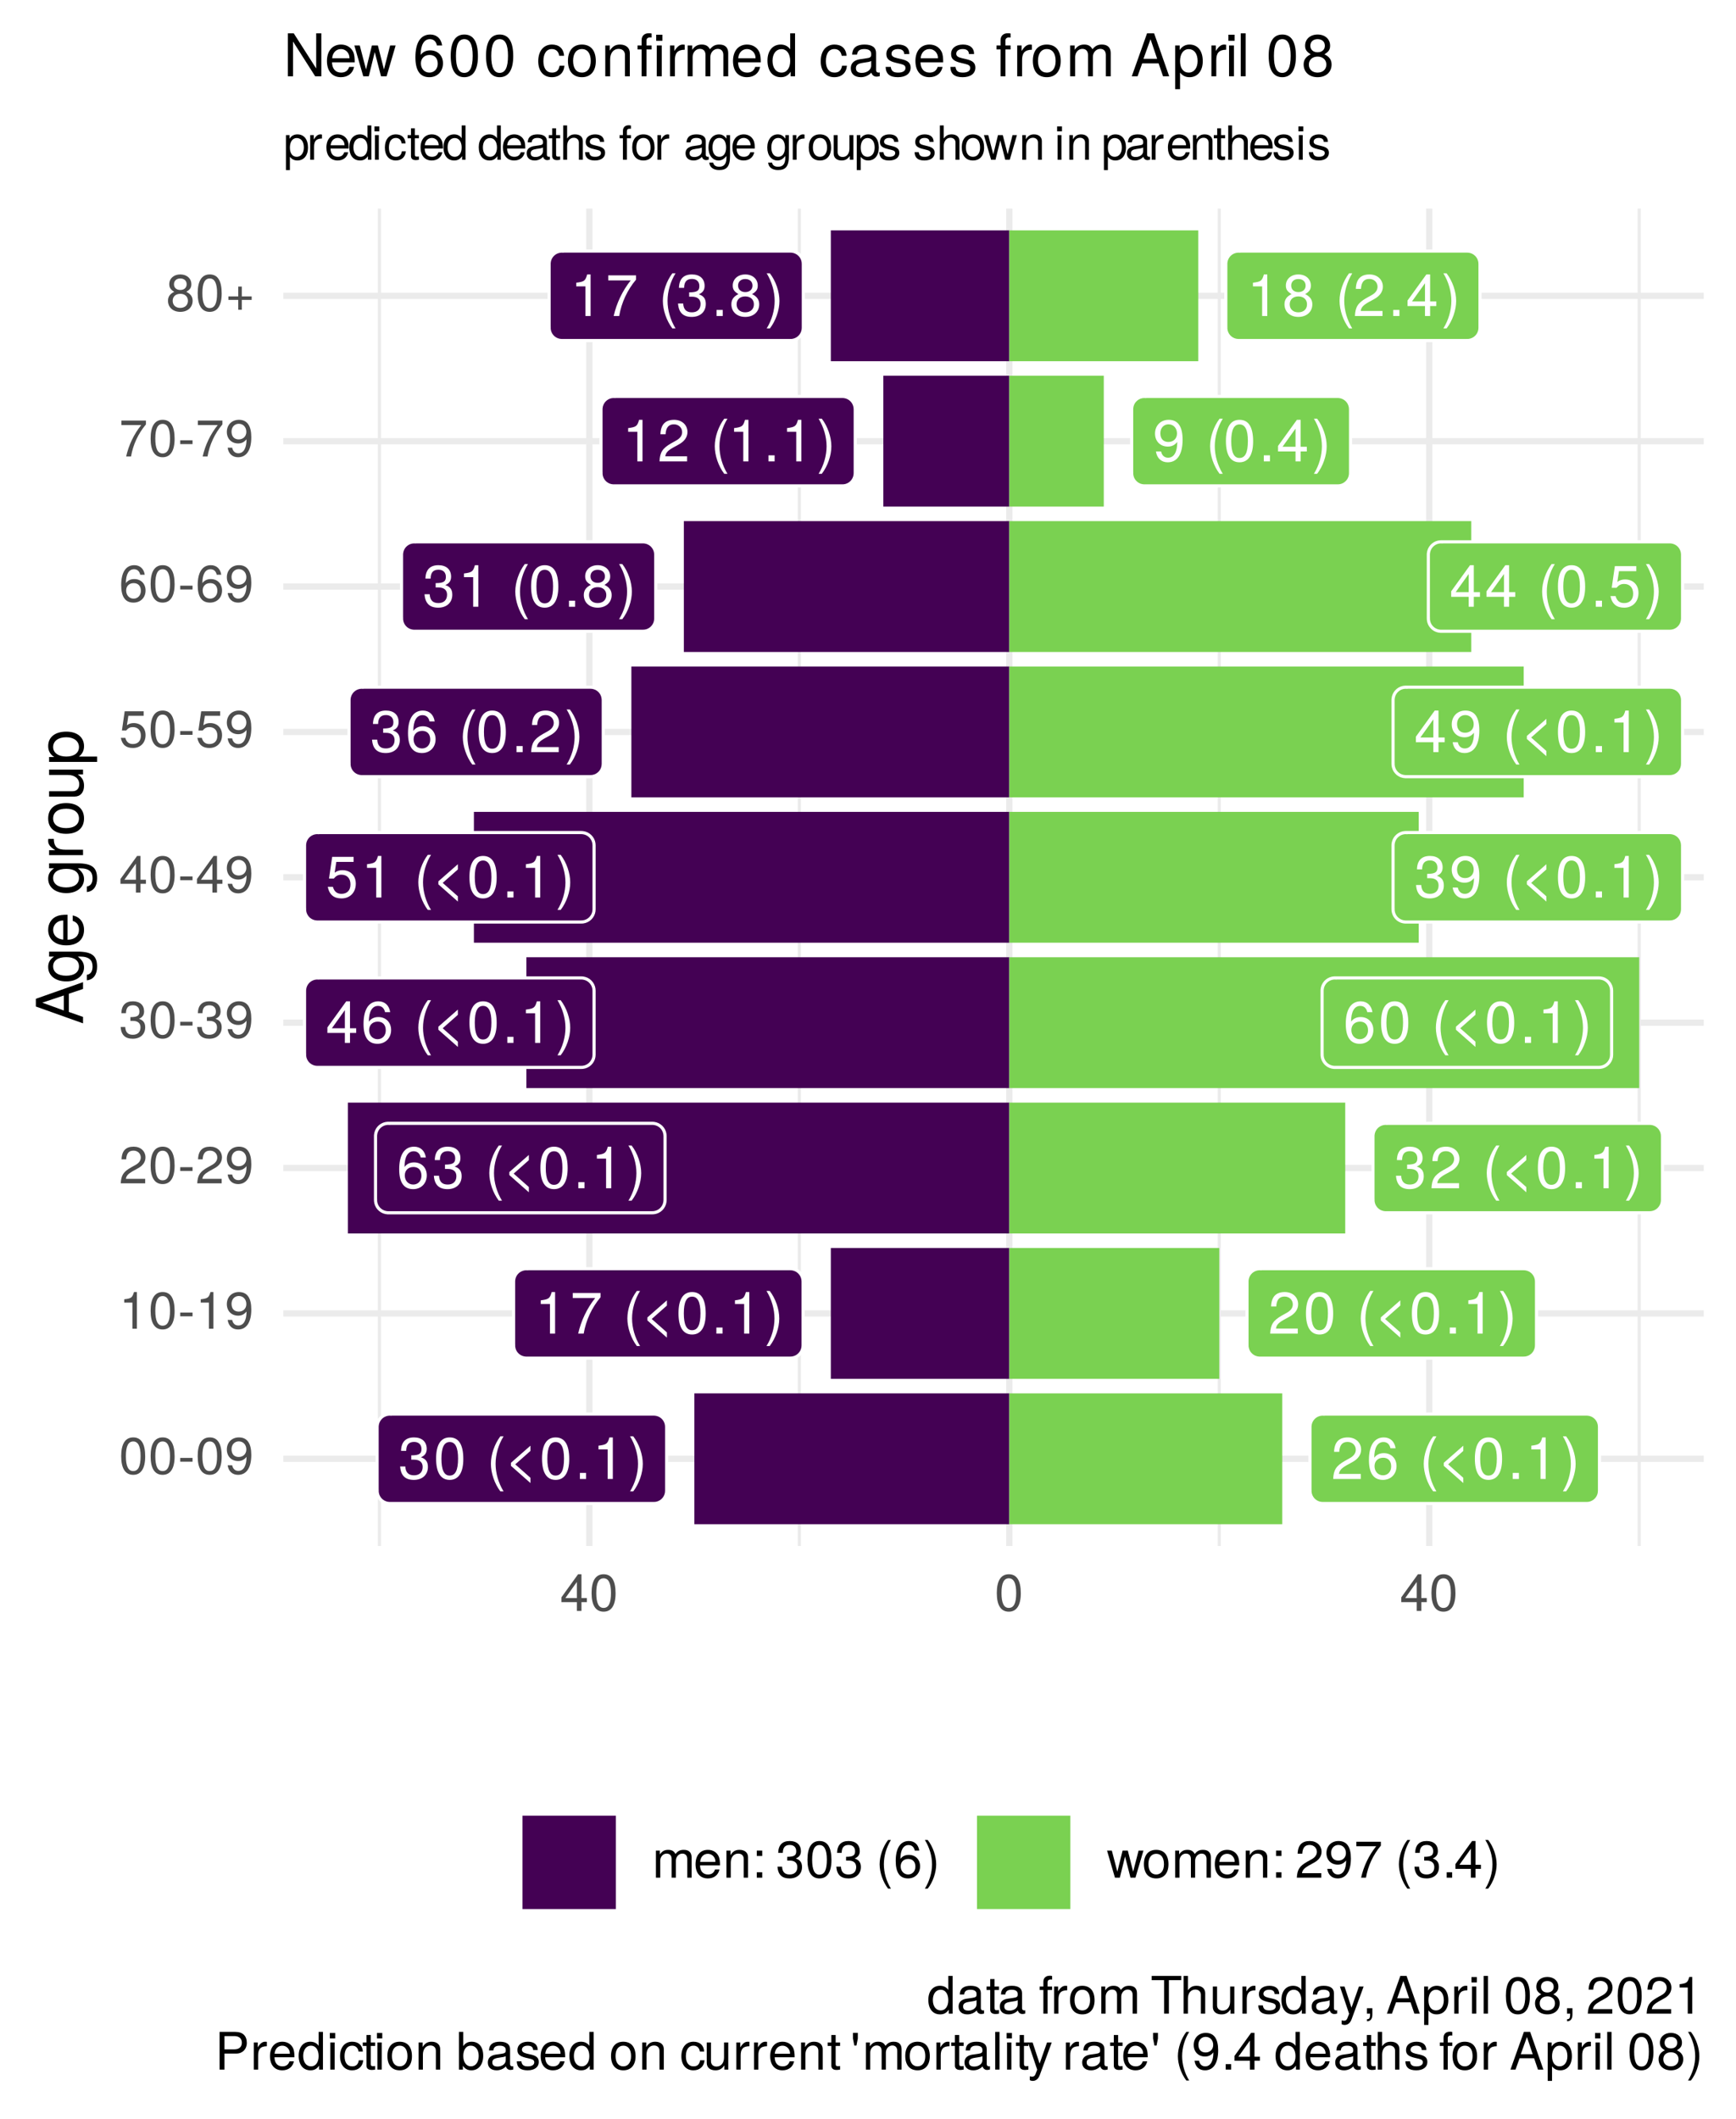 <?xml version="1.0" encoding="UTF-8"?>
<svg xmlns="http://www.w3.org/2000/svg" xmlns:xlink="http://www.w3.org/1999/xlink" width="295pt" height="360pt" viewBox="0 0 295 360" version="1.1">
<defs>
<g>
<symbol overflow="visible" id="glyph0-0">
<path style="stroke:none;" d=""/>
</symbol>
<symbol overflow="visible" id="glyph0-1">
<path style="stroke:none;" d="M 5.031 -2.047 C 5.031 -2.906 4.688 -3.406 3.844 -3.688 C 4.5 -3.953 4.828 -4.406 4.828 -5.109 C 4.828 -6.328 4.016 -7.062 2.672 -7.062 C 1.25 -7.062 0.5 -6.281 0.469 -4.781 L 1.344 -4.781 C 1.359 -5.828 1.797 -6.297 2.688 -6.297 C 3.469 -6.297 3.938 -5.828 3.938 -5.094 C 3.938 -4.328 3.609 -4.016 2.203 -4.016 L 2.203 -3.281 L 2.672 -3.281 C 3.641 -3.281 4.141 -2.828 4.141 -2.047 C 4.141 -1.156 3.594 -0.625 2.672 -0.625 C 1.719 -0.625 1.25 -1.109 1.188 -2.125 L 0.312 -2.125 C 0.422 -0.562 1.203 0.156 2.641 0.156 C 4.094 0.156 5.031 -0.719 5.031 -2.047 Z M 5.031 -2.047 "/>
</symbol>
<symbol overflow="visible" id="glyph0-2">
<path style="stroke:none;" d="M 5.047 -3.391 C 5.047 -5.844 4.266 -7.062 2.734 -7.062 C 1.219 -7.062 0.422 -5.828 0.422 -3.453 C 0.422 -1.078 1.219 0.156 2.734 0.156 C 4.234 0.156 5.047 -1.078 5.047 -3.391 Z M 4.156 -3.469 C 4.156 -1.469 3.688 -0.578 2.719 -0.578 C 1.797 -0.578 1.328 -1.516 1.328 -3.438 C 1.328 -5.375 1.797 -6.281 2.734 -6.281 C 3.688 -6.281 4.156 -5.359 4.156 -3.469 Z M 4.156 -3.469 "/>
</symbol>
<symbol overflow="visible" id="glyph0-3">
<path style="stroke:none;" d=""/>
</symbol>
<symbol overflow="visible" id="glyph0-4">
<path style="stroke:none;" d="M 2.891 2.109 C 2.016 0.688 1.531 -0.984 1.531 -2.578 C 1.531 -4.156 2.016 -5.844 2.891 -7.25 L 2.344 -7.25 C 1.359 -5.953 0.734 -4.141 0.734 -2.578 C 0.734 -1 1.359 0.812 2.344 2.109 Z M 2.891 2.109 "/>
</symbol>
<symbol overflow="visible" id="glyph0-5">
<path style="stroke:none;" d="M 4.453 0.688 L 4.453 -0.203 L 1.875 -2.484 L 4.453 -4.766 L 4.453 -5.656 L 1.141 -2.75 L 1.141 -2.234 Z M 4.453 0.688 "/>
</symbol>
<symbol overflow="visible" id="glyph0-6">
<path style="stroke:none;" d="M 1.906 0 L 1.906 -1.031 L 0.859 -1.031 L 0.859 0 Z M 1.906 0 "/>
</symbol>
<symbol overflow="visible" id="glyph0-7">
<path style="stroke:none;" d="M 3.453 0 L 3.453 -7.062 L 2.875 -7.062 C 2.562 -5.969 2.375 -5.828 1.016 -5.656 L 1.016 -5.031 L 2.578 -5.031 L 2.578 0 Z M 3.453 0 "/>
</symbol>
<symbol overflow="visible" id="glyph0-8">
<path style="stroke:none;" d="M 2.547 -2.562 C 2.547 -4.141 1.922 -5.953 0.922 -7.25 L 0.375 -7.25 C 1.25 -5.828 1.734 -4.156 1.734 -2.562 C 1.734 -0.984 1.25 0.703 0.375 2.109 L 0.922 2.109 C 1.922 0.812 2.547 -1 2.547 -2.562 Z M 2.547 -2.562 "/>
</symbol>
<symbol overflow="visible" id="glyph0-9">
<path style="stroke:none;" d="M 5.094 -4.984 C 5.094 -6.188 4.156 -7.062 2.828 -7.062 C 1.391 -7.062 0.547 -6.312 0.5 -4.609 L 1.375 -4.609 C 1.438 -5.797 1.938 -6.297 2.797 -6.297 C 3.594 -6.297 4.188 -5.719 4.188 -4.969 C 4.188 -4.406 3.859 -3.938 3.234 -3.578 L 2.312 -3.062 C 0.844 -2.219 0.422 -1.547 0.344 0 L 5.031 0 L 5.031 -0.859 L 1.328 -0.859 C 1.406 -1.438 1.734 -1.812 2.594 -2.312 L 3.594 -2.859 C 4.578 -3.391 5.094 -4.125 5.094 -4.984 Z M 5.094 -4.984 "/>
</symbol>
<symbol overflow="visible" id="glyph0-10">
<path style="stroke:none;" d="M 5.109 -2.188 C 5.109 -3.5 4.203 -4.391 2.953 -4.391 C 2.25 -4.391 1.703 -4.125 1.328 -3.609 C 1.328 -5.328 1.891 -6.281 2.891 -6.281 C 3.516 -6.281 3.938 -5.891 4.078 -5.219 L 4.953 -5.219 C 4.781 -6.375 4.031 -7.062 2.953 -7.062 C 1.312 -7.062 0.422 -5.672 0.422 -3.219 C 0.422 -1.016 1.188 0.156 2.797 0.156 C 4.141 0.156 5.109 -0.812 5.109 -2.188 Z M 4.203 -2.125 C 4.203 -1.234 3.609 -0.625 2.812 -0.625 C 1.984 -0.625 1.375 -1.266 1.375 -2.172 C 1.375 -3.047 1.969 -3.609 2.844 -3.609 C 3.688 -3.609 4.203 -3.062 4.203 -2.125 Z M 4.203 -2.125 "/>
</symbol>
<symbol overflow="visible" id="glyph0-11">
<path style="stroke:none;" d="M 5.172 -6.172 L 5.172 -6.906 L 0.453 -6.906 L 0.453 -6.047 L 4.266 -6.047 C 2.859 -4.266 1.875 -2.203 1.375 0 L 2.312 0 C 2.703 -2.281 3.688 -4.406 5.172 -6.172 Z M 5.172 -6.172 "/>
</symbol>
<symbol overflow="visible" id="glyph0-12">
<path style="stroke:none;" d="M 5.172 -1.688 L 5.172 -2.484 L 4.125 -2.484 L 4.125 -7.062 L 3.484 -7.062 L 0.281 -2.625 L 0.281 -1.688 L 3.25 -1.688 L 3.25 0 L 4.125 0 L 4.125 -1.688 Z M 3.25 -2.484 L 1.047 -2.484 L 3.25 -5.562 Z M 3.25 -2.484 "/>
</symbol>
<symbol overflow="visible" id="glyph0-13">
<path style="stroke:none;" d="M 5.109 -2.344 C 5.109 -3.734 4.188 -4.641 2.828 -4.641 C 2.328 -4.641 1.938 -4.516 1.516 -4.219 L 1.797 -6.047 L 4.734 -6.047 L 4.734 -6.906 L 1.094 -6.906 L 0.562 -3.219 L 1.375 -3.219 C 1.781 -3.703 2.125 -3.875 2.672 -3.875 C 3.609 -3.875 4.203 -3.266 4.203 -2.219 C 4.203 -1.203 3.625 -0.625 2.672 -0.625 C 1.906 -0.625 1.438 -1.016 1.219 -1.812 L 0.344 -1.812 C 0.641 -0.406 1.438 0.156 2.688 0.156 C 4.109 0.156 5.109 -0.844 5.109 -2.344 Z M 5.109 -2.344 "/>
</symbol>
<symbol overflow="visible" id="glyph0-14">
<path style="stroke:none;" d="M 5.062 -3.688 C 5.062 -5.906 4.297 -7.062 2.688 -7.062 C 1.344 -7.062 0.375 -6.094 0.375 -4.719 C 0.375 -3.406 1.281 -2.516 2.547 -2.516 C 3.219 -2.516 3.703 -2.75 4.156 -3.297 C 4.156 -1.578 3.594 -0.625 2.594 -0.625 C 1.969 -0.625 1.547 -1.016 1.406 -1.688 L 0.531 -1.688 C 0.703 -0.531 1.453 0.156 2.531 0.156 C 4.188 0.156 5.062 -1.25 5.062 -3.688 Z M 4.109 -4.734 C 4.109 -3.875 3.5 -3.297 2.641 -3.297 C 1.797 -3.297 1.281 -3.844 1.281 -4.781 C 1.281 -5.688 1.875 -6.297 2.672 -6.297 C 3.5 -6.297 4.109 -5.656 4.109 -4.734 Z M 4.109 -4.734 "/>
</symbol>
<symbol overflow="visible" id="glyph0-15">
<path style="stroke:none;" d="M 5.109 -1.984 C 5.109 -2.781 4.703 -3.328 3.891 -3.719 C 4.625 -4.156 4.859 -4.516 4.859 -5.172 C 4.859 -6.281 3.984 -7.062 2.734 -7.062 C 1.5 -7.062 0.609 -6.281 0.609 -5.172 C 0.609 -4.516 0.859 -4.156 1.578 -3.719 C 0.766 -3.328 0.375 -2.781 0.375 -2 C 0.375 -0.703 1.344 0.156 2.734 0.156 C 4.125 0.156 5.109 -0.703 5.109 -1.984 Z M 3.969 -5.156 C 3.969 -4.5 3.469 -4.062 2.734 -4.062 C 2 -4.062 1.516 -4.5 1.516 -5.172 C 1.516 -5.844 2 -6.281 2.734 -6.281 C 3.484 -6.281 3.969 -5.844 3.969 -5.156 Z M 4.203 -1.984 C 4.203 -1.141 3.609 -0.625 2.719 -0.625 C 1.859 -0.625 1.266 -1.156 1.266 -1.984 C 1.266 -2.812 1.859 -3.328 2.734 -3.328 C 3.609 -3.328 4.203 -2.812 4.203 -1.984 Z M 4.203 -1.984 "/>
</symbol>
<symbol overflow="visible" id="glyph1-0">
<path style="stroke:none;" d=""/>
</symbol>
<symbol overflow="visible" id="glyph1-1">
<path style="stroke:none;" d="M 4.453 -3 C 4.453 -5.156 3.781 -6.234 2.422 -6.234 C 1.078 -6.234 0.375 -5.141 0.375 -3.047 C 0.375 -0.953 1.078 0.125 2.422 0.125 C 3.734 0.125 4.453 -0.953 4.453 -3 Z M 3.672 -3.062 C 3.672 -1.297 3.266 -0.516 2.406 -0.516 C 1.578 -0.516 1.172 -1.344 1.172 -3.047 C 1.172 -4.75 1.578 -5.547 2.422 -5.547 C 3.25 -5.547 3.672 -4.734 3.672 -3.062 Z M 3.672 -3.062 "/>
</symbol>
<symbol overflow="visible" id="glyph1-2">
<path style="stroke:none;" d="M 2.5 -2.109 L 2.5 -2.75 L 0.406 -2.75 L 0.406 -2.109 Z M 2.5 -2.109 "/>
</symbol>
<symbol overflow="visible" id="glyph1-3">
<path style="stroke:none;" d="M 4.484 -3.266 C 4.484 -5.219 3.797 -6.234 2.375 -6.234 C 1.188 -6.234 0.328 -5.391 0.328 -4.172 C 0.328 -3.016 1.125 -2.219 2.25 -2.219 C 2.844 -2.219 3.266 -2.438 3.672 -2.922 C 3.672 -1.406 3.172 -0.547 2.281 -0.547 C 1.734 -0.547 1.359 -0.891 1.234 -1.5 L 0.469 -1.5 C 0.609 -0.469 1.281 0.125 2.234 0.125 C 3.688 0.125 4.484 -1.109 4.484 -3.266 Z M 3.641 -4.188 C 3.641 -3.422 3.094 -2.906 2.344 -2.906 C 1.594 -2.906 1.125 -3.391 1.125 -4.234 C 1.125 -5.016 1.656 -5.562 2.359 -5.562 C 3.094 -5.562 3.641 -5 3.641 -4.188 Z M 3.641 -4.188 "/>
</symbol>
<symbol overflow="visible" id="glyph1-4">
<path style="stroke:none;" d="M 3.047 0 L 3.047 -6.234 L 2.547 -6.234 C 2.266 -5.281 2.094 -5.141 0.891 -5 L 0.891 -4.438 L 2.281 -4.438 L 2.281 0 Z M 3.047 0 "/>
</symbol>
<symbol overflow="visible" id="glyph1-5">
<path style="stroke:none;" d="M 4.5 -4.406 C 4.5 -5.469 3.672 -6.234 2.5 -6.234 C 1.219 -6.234 0.484 -5.594 0.438 -4.078 L 1.219 -4.078 C 1.281 -5.125 1.703 -5.562 2.469 -5.562 C 3.172 -5.562 3.703 -5.062 3.703 -4.391 C 3.703 -3.891 3.406 -3.469 2.859 -3.156 L 2.047 -2.703 C 0.75 -1.969 0.375 -1.375 0.297 0 L 4.453 0 L 4.453 -0.766 L 1.172 -0.766 C 1.25 -1.281 1.531 -1.594 2.297 -2.047 L 3.172 -2.531 C 4.047 -2.984 4.5 -3.641 4.5 -4.406 Z M 4.5 -4.406 "/>
</symbol>
<symbol overflow="visible" id="glyph1-6">
<path style="stroke:none;" d="M 4.453 -1.812 C 4.453 -2.562 4.141 -3.016 3.391 -3.266 C 3.969 -3.5 4.266 -3.891 4.266 -4.516 C 4.266 -5.594 3.547 -6.234 2.359 -6.234 C 1.109 -6.234 0.438 -5.547 0.406 -4.219 L 1.188 -4.219 C 1.203 -5.141 1.578 -5.562 2.375 -5.562 C 3.062 -5.562 3.469 -5.156 3.469 -4.5 C 3.469 -3.828 3.188 -3.547 1.938 -3.547 L 1.938 -2.906 L 2.359 -2.906 C 3.219 -2.906 3.656 -2.5 3.656 -1.797 C 3.656 -1.016 3.172 -0.547 2.359 -0.547 C 1.516 -0.547 1.109 -0.969 1.062 -1.875 L 0.281 -1.875 C 0.375 -0.5 1.062 0.125 2.344 0.125 C 3.625 0.125 4.453 -0.641 4.453 -1.812 Z M 4.453 -1.812 "/>
</symbol>
<symbol overflow="visible" id="glyph1-7">
<path style="stroke:none;" d="M 4.578 -1.5 L 4.578 -2.188 L 3.656 -2.188 L 3.656 -6.234 L 3.078 -6.234 L 0.25 -2.312 L 0.25 -1.5 L 2.875 -1.5 L 2.875 0 L 3.656 0 L 3.656 -1.5 Z M 2.875 -2.188 L 0.922 -2.188 L 2.875 -4.922 Z M 2.875 -2.188 "/>
</symbol>
<symbol overflow="visible" id="glyph1-8">
<path style="stroke:none;" d="M 4.516 -2.062 C 4.516 -3.297 3.688 -4.109 2.5 -4.109 C 2.062 -4.109 1.703 -4 1.344 -3.734 L 1.594 -5.344 L 4.188 -5.344 L 4.188 -6.109 L 0.969 -6.109 L 0.5 -2.844 L 1.219 -2.844 C 1.578 -3.266 1.875 -3.422 2.359 -3.422 C 3.188 -3.422 3.719 -2.891 3.719 -1.969 C 3.719 -1.062 3.203 -0.547 2.359 -0.547 C 1.688 -0.547 1.266 -0.891 1.078 -1.594 L 0.312 -1.594 C 0.562 -0.359 1.266 0.125 2.375 0.125 C 3.641 0.125 4.516 -0.75 4.516 -2.062 Z M 4.516 -2.062 "/>
</symbol>
<symbol overflow="visible" id="glyph1-9">
<path style="stroke:none;" d="M 4.516 -1.938 C 4.516 -3.094 3.719 -3.875 2.609 -3.875 C 1.984 -3.875 1.5 -3.641 1.172 -3.188 C 1.172 -4.703 1.672 -5.547 2.562 -5.547 C 3.109 -5.547 3.484 -5.203 3.609 -4.609 L 4.375 -4.609 C 4.234 -5.625 3.562 -6.234 2.609 -6.234 C 1.156 -6.234 0.375 -5.016 0.375 -2.844 C 0.375 -0.891 1.047 0.125 2.469 0.125 C 3.656 0.125 4.516 -0.719 4.516 -1.938 Z M 3.719 -1.875 C 3.719 -1.094 3.188 -0.547 2.484 -0.547 C 1.766 -0.547 1.219 -1.125 1.219 -1.922 C 1.219 -2.688 1.734 -3.188 2.5 -3.188 C 3.25 -3.188 3.719 -2.703 3.719 -1.875 Z M 3.719 -1.875 "/>
</symbol>
<symbol overflow="visible" id="glyph1-10">
<path style="stroke:none;" d="M 4.578 -5.453 L 4.578 -6.109 L 0.406 -6.109 L 0.406 -5.344 L 3.781 -5.344 C 2.531 -3.781 1.656 -1.953 1.219 0 L 2.047 0 C 2.391 -2.016 3.266 -3.891 4.578 -5.453 Z M 4.578 -5.453 "/>
</symbol>
<symbol overflow="visible" id="glyph1-11">
<path style="stroke:none;" d="M 4.516 -1.766 C 4.516 -2.453 4.156 -2.938 3.438 -3.281 C 4.078 -3.672 4.297 -3.984 4.297 -4.578 C 4.297 -5.547 3.531 -6.234 2.422 -6.234 C 1.312 -6.234 0.547 -5.547 0.547 -4.578 C 0.547 -4 0.75 -3.672 1.391 -3.281 C 0.672 -2.938 0.328 -2.453 0.328 -1.766 C 0.328 -0.625 1.188 0.125 2.422 0.125 C 3.656 0.125 4.516 -0.625 4.516 -1.766 Z M 3.5 -4.562 C 3.5 -3.969 3.062 -3.594 2.422 -3.594 C 1.766 -3.594 1.344 -3.969 1.344 -4.562 C 1.344 -5.156 1.766 -5.547 2.422 -5.547 C 3.078 -5.547 3.5 -5.156 3.5 -4.562 Z M 3.719 -1.75 C 3.719 -1.016 3.188 -0.547 2.406 -0.547 C 1.641 -0.547 1.125 -1.016 1.125 -1.75 C 1.125 -2.484 1.641 -2.938 2.422 -2.938 C 3.188 -2.938 3.719 -2.484 3.719 -1.75 Z M 3.719 -1.75 "/>
</symbol>
<symbol overflow="visible" id="glyph1-12">
<path style="stroke:none;" d="M 4.547 -1.906 L 4.547 -2.5 L 2.875 -2.5 L 2.875 -4.172 L 2.266 -4.172 L 2.266 -2.5 L 0.594 -2.5 L 0.594 -1.906 L 2.266 -1.906 L 2.266 -0.234 L 2.875 -0.234 L 2.875 -1.906 Z M 4.547 -1.906 "/>
</symbol>
<symbol overflow="visible" id="glyph1-13">
<path style="stroke:none;" d="M 6.688 0 L 6.688 -3.453 C 6.688 -4.281 6.234 -4.734 5.359 -4.734 C 4.75 -4.734 4.375 -4.562 3.953 -4.031 C 3.672 -4.531 3.312 -4.734 2.703 -4.734 C 2.094 -4.734 1.688 -4.516 1.297 -3.953 L 1.297 -4.609 L 0.625 -4.609 L 0.625 0 L 1.359 0 L 1.359 -2.891 C 1.359 -3.562 1.844 -4.094 2.438 -4.094 C 2.984 -4.094 3.297 -3.766 3.297 -3.172 L 3.297 0 L 4.016 0 L 4.016 -2.891 C 4.016 -3.562 4.516 -4.094 5.109 -4.094 C 5.641 -4.094 5.953 -3.75 5.953 -3.172 L 5.953 0 Z M 6.688 0 "/>
</symbol>
<symbol overflow="visible" id="glyph1-14">
<path style="stroke:none;" d="M 4.516 -2.094 C 4.516 -2.766 4.453 -3.188 4.328 -3.531 C 4.031 -4.281 3.328 -4.734 2.469 -4.734 C 1.172 -4.734 0.359 -3.797 0.359 -2.281 C 0.359 -0.766 1.156 0.125 2.453 0.125 C 3.5 0.125 4.234 -0.469 4.422 -1.406 L 3.672 -1.406 C 3.469 -0.797 3.062 -0.547 2.469 -0.547 C 1.703 -0.547 1.141 -1.031 1.125 -2.094 Z M 3.734 -2.75 C 3.734 -2.75 3.734 -2.703 3.719 -2.688 L 1.141 -2.688 C 1.203 -3.516 1.719 -4.062 2.453 -4.062 C 3.172 -4.062 3.734 -3.469 3.734 -2.75 Z M 3.734 -2.75 "/>
</symbol>
<symbol overflow="visible" id="glyph1-15">
<path style="stroke:none;" d="M 4.281 0 L 4.281 -3.484 C 4.281 -4.25 3.719 -4.734 2.828 -4.734 C 2.141 -4.734 1.703 -4.484 1.297 -3.828 L 1.297 -4.609 L 0.609 -4.609 L 0.609 0 L 1.344 0 L 1.344 -2.547 C 1.344 -3.484 1.859 -4.094 2.609 -4.094 C 3.188 -4.094 3.547 -3.75 3.547 -3.188 L 3.547 0 Z M 4.281 0 "/>
</symbol>
<symbol overflow="visible" id="glyph1-16">
<path style="stroke:none;" d="M 1.688 0 L 1.688 -0.922 L 0.766 -0.922 L 0.766 0 Z M 1.688 -3.688 L 1.688 -4.609 L 0.766 -4.609 L 0.766 -3.688 Z M 1.688 -3.688 "/>
</symbol>
<symbol overflow="visible" id="glyph1-17">
<path style="stroke:none;" d=""/>
</symbol>
<symbol overflow="visible" id="glyph1-18">
<path style="stroke:none;" d="M 2.562 1.859 C 1.781 0.609 1.359 -0.875 1.359 -2.281 C 1.359 -3.672 1.781 -5.156 2.562 -6.406 L 2.078 -6.406 C 1.203 -5.266 0.641 -3.656 0.641 -2.281 C 0.641 -0.891 1.203 0.719 2.078 1.859 Z M 2.562 1.859 "/>
</symbol>
<symbol overflow="visible" id="glyph1-19">
<path style="stroke:none;" d="M 2.25 -2.266 C 2.25 -3.656 1.703 -5.266 0.812 -6.406 L 0.328 -6.406 C 1.109 -5.156 1.547 -3.672 1.547 -2.266 C 1.547 -0.875 1.109 0.609 0.328 1.859 L 0.812 1.859 C 1.703 0.719 2.25 -0.891 2.25 -2.266 Z M 2.25 -2.266 "/>
</symbol>
<symbol overflow="visible" id="glyph1-20">
<path style="stroke:none;" d="M 6.234 -4.609 L 5.406 -4.609 L 4.484 -1.016 L 3.578 -4.609 L 2.688 -4.609 L 1.797 -1.016 L 0.859 -4.609 L 0.047 -4.609 L 1.391 0 L 2.219 0 L 3.109 -3.609 L 4.031 0 L 4.875 0 Z M 6.234 -4.609 "/>
</symbol>
<symbol overflow="visible" id="glyph1-21">
<path style="stroke:none;" d="M 4.484 -2.266 C 4.484 -3.859 3.719 -4.734 2.391 -4.734 C 1.094 -4.734 0.312 -3.859 0.312 -2.312 C 0.312 -0.75 1.094 0.125 2.406 0.125 C 3.688 0.125 4.484 -0.75 4.484 -2.266 Z M 3.719 -2.281 C 3.719 -1.203 3.203 -0.547 2.406 -0.547 C 1.578 -0.547 1.078 -1.188 1.078 -2.312 C 1.078 -3.406 1.578 -4.062 2.406 -4.062 C 3.234 -4.062 3.719 -3.422 3.719 -2.281 Z M 3.719 -2.281 "/>
</symbol>
<symbol overflow="visible" id="glyph1-22">
<path style="stroke:none;" d="M 1.688 0 L 1.688 -0.922 L 0.766 -0.922 L 0.766 0 Z M 1.688 0 "/>
</symbol>
<symbol overflow="visible" id="glyph1-23">
<path style="stroke:none;" d="M 4.359 0 L 4.359 -6.406 L 3.625 -6.406 L 3.625 -4.031 C 3.312 -4.5 2.828 -4.734 2.203 -4.734 C 1.016 -4.734 0.234 -3.812 0.234 -2.344 C 0.234 -0.797 1 0.125 2.234 0.125 C 2.875 0.125 3.312 -0.109 3.703 -0.672 L 3.703 0 Z M 3.625 -2.281 C 3.625 -1.219 3.109 -0.547 2.344 -0.547 C 1.531 -0.547 1 -1.234 1 -2.312 C 1 -3.375 1.531 -4.062 2.328 -4.062 C 3.125 -4.062 3.625 -3.359 3.625 -2.281 Z M 3.625 -2.281 "/>
</symbol>
<symbol overflow="visible" id="glyph1-24">
<path style="stroke:none;" d="M 4.703 -0.016 L 4.703 -0.578 C 4.625 -0.547 4.594 -0.547 4.547 -0.547 C 4.297 -0.547 4.156 -0.688 4.156 -0.922 L 4.156 -3.484 C 4.156 -4.297 3.547 -4.734 2.422 -4.734 C 1.297 -4.734 0.609 -4.312 0.578 -3.25 L 1.312 -3.25 C 1.375 -3.812 1.703 -4.062 2.391 -4.062 C 3.047 -4.062 3.422 -3.812 3.422 -3.375 L 3.422 -3.188 C 3.422 -2.875 3.234 -2.75 2.656 -2.672 C 1.625 -2.547 1.453 -2.5 1.172 -2.391 C 0.641 -2.172 0.375 -1.766 0.375 -1.203 C 0.375 -0.359 0.953 0.125 1.875 0.125 C 2.469 0.125 3.047 -0.109 3.453 -0.547 C 3.531 -0.188 3.844 0.062 4.203 0.062 C 4.359 0.062 4.469 0.047 4.703 -0.016 Z M 3.422 -1.594 C 3.422 -0.938 2.75 -0.516 2.047 -0.516 C 1.469 -0.516 1.141 -0.719 1.141 -1.219 C 1.141 -1.703 1.453 -1.906 2.25 -2.016 C 3.016 -2.125 3.172 -2.156 3.422 -2.281 Z M 3.422 -1.594 "/>
</symbol>
<symbol overflow="visible" id="glyph1-25">
<path style="stroke:none;" d="M 2.234 0 L 2.234 -0.609 C 2.141 -0.594 2.016 -0.578 1.875 -0.578 C 1.562 -0.578 1.484 -0.672 1.484 -1 L 1.484 -4.016 L 2.234 -4.016 L 2.234 -4.609 L 1.484 -4.609 L 1.484 -5.875 L 0.75 -5.875 L 0.75 -4.609 L 0.125 -4.609 L 0.125 -4.016 L 0.75 -4.016 L 0.75 -0.672 C 0.75 -0.203 1.062 0.062 1.641 0.062 C 1.812 0.062 1.984 0.047 2.234 0 Z M 2.234 0 "/>
</symbol>
<symbol overflow="visible" id="glyph1-26">
<path style="stroke:none;" d="M 2.266 -4.016 L 2.266 -4.609 L 1.5 -4.609 L 1.5 -5.328 C 1.5 -5.641 1.688 -5.797 2.016 -5.797 C 2.078 -5.797 2.109 -5.797 2.266 -5.781 L 2.266 -6.391 C 2.109 -6.438 2 -6.438 1.859 -6.438 C 1.172 -6.438 0.781 -6.047 0.781 -5.391 L 0.781 -4.609 L 0.156 -4.609 L 0.156 -4.016 L 0.781 -4.016 L 0.781 0 L 1.5 0 L 1.5 -4.016 Z M 2.266 -4.016 "/>
</symbol>
<symbol overflow="visible" id="glyph1-27">
<path style="stroke:none;" d="M 2.828 -3.969 L 2.828 -4.719 C 2.703 -4.734 2.641 -4.734 2.547 -4.734 C 2.062 -4.734 1.703 -4.453 1.281 -3.781 L 1.281 -4.609 L 0.609 -4.609 L 0.609 0 L 1.344 0 L 1.344 -2.391 C 1.344 -3.438 1.688 -3.953 2.828 -3.969 Z M 2.828 -3.969 "/>
</symbol>
<symbol overflow="visible" id="glyph1-28">
<path style="stroke:none;" d="M 5.219 -5.688 L 5.219 -6.406 L 0.188 -6.406 L 0.188 -5.688 L 2.297 -5.688 L 2.297 0 L 3.109 0 L 3.109 -5.688 Z M 5.219 -5.688 "/>
</symbol>
<symbol overflow="visible" id="glyph1-29">
<path style="stroke:none;" d="M 4.281 0 L 4.281 -3.484 C 4.281 -4.25 3.719 -4.734 2.828 -4.734 C 2.172 -4.734 1.781 -4.547 1.344 -3.969 L 1.344 -6.406 L 0.609 -6.406 L 0.609 0 L 1.344 0 L 1.344 -2.547 C 1.344 -3.484 1.844 -4.094 2.594 -4.094 C 3.109 -4.094 3.547 -3.797 3.547 -3.188 L 3.547 0 Z M 4.281 0 "/>
</symbol>
<symbol overflow="visible" id="glyph1-30">
<path style="stroke:none;" d="M 4.234 0 L 4.234 -4.609 L 3.516 -4.609 L 3.516 -2.062 C 3.516 -1.125 3.016 -0.516 2.25 -0.516 C 1.672 -0.516 1.297 -0.859 1.297 -1.422 L 1.297 -4.609 L 0.578 -4.609 L 0.578 -1.125 C 0.578 -0.359 1.141 0.125 2.047 0.125 C 2.719 0.125 3.156 -0.109 3.578 -0.719 L 3.578 0 Z M 4.234 0 "/>
</symbol>
<symbol overflow="visible" id="glyph1-31">
<path style="stroke:none;" d="M 4.031 -1.297 C 4.031 -1.984 3.656 -2.328 2.734 -2.547 L 2.031 -2.703 C 1.438 -2.844 1.172 -3.047 1.172 -3.375 C 1.172 -3.797 1.562 -4.062 2.156 -4.062 C 2.75 -4.062 3.062 -3.812 3.078 -3.328 L 3.859 -3.328 C 3.844 -4.234 3.25 -4.734 2.188 -4.734 C 1.109 -4.734 0.406 -4.188 0.406 -3.328 C 0.406 -2.609 0.781 -2.266 1.875 -2 L 2.562 -1.844 C 3.062 -1.719 3.266 -1.562 3.266 -1.234 C 3.266 -0.797 2.844 -0.547 2.203 -0.547 C 1.547 -0.547 1.172 -0.703 1.078 -1.406 L 0.297 -1.406 C 0.328 -0.344 0.938 0.125 2.141 0.125 C 3.297 0.125 4.031 -0.406 4.031 -1.297 Z M 4.031 -1.297 "/>
</symbol>
<symbol overflow="visible" id="glyph1-32">
<path style="stroke:none;" d="M 4.203 -4.609 L 3.406 -4.609 L 2.141 -1.016 L 0.953 -4.609 L 0.172 -4.609 L 1.734 0.016 L 1.453 0.75 C 1.328 1.078 1.172 1.203 0.859 1.203 C 0.75 1.203 0.641 1.172 0.469 1.141 L 0.469 1.797 C 0.625 1.875 0.781 1.922 0.969 1.922 C 1.484 1.922 1.906 1.625 2.156 0.969 Z M 4.203 -4.609 "/>
</symbol>
<symbol overflow="visible" id="glyph1-33">
<path style="stroke:none;" d="M 1.688 0.141 L 1.688 -0.922 L 0.766 -0.922 L 0.766 0 L 1.297 0 L 1.297 0.156 C 1.297 0.766 1.172 0.938 0.766 0.953 L 0.766 1.297 C 1.375 1.297 1.688 0.891 1.688 0.141 Z M 1.688 0.141 "/>
</symbol>
<symbol overflow="visible" id="glyph1-34">
<path style="stroke:none;" d="M 5.75 0 L 3.5 -6.406 L 2.438 -6.406 L 0.156 0 L 1.016 0 L 1.703 -1.922 L 4.172 -1.922 L 4.828 0 Z M 3.938 -2.609 L 1.906 -2.609 L 2.953 -5.531 Z M 3.938 -2.609 "/>
</symbol>
<symbol overflow="visible" id="glyph1-35">
<path style="stroke:none;" d="M 4.594 -2.266 C 4.594 -3.812 3.844 -4.734 2.625 -4.734 C 2 -4.734 1.5 -4.453 1.156 -3.922 L 1.156 -4.609 L 0.484 -4.609 L 0.484 1.922 L 1.219 1.922 L 1.219 -0.547 C 1.594 -0.078 2.031 0.125 2.625 0.125 C 3.812 0.125 4.594 -0.797 4.594 -2.266 Z M 3.828 -2.281 C 3.828 -1.234 3.297 -0.547 2.5 -0.547 C 1.719 -0.547 1.219 -1.188 1.219 -2.266 C 1.219 -3.359 1.719 -4.062 2.5 -4.062 C 3.312 -4.062 3.828 -3.375 3.828 -2.281 Z M 3.828 -2.281 "/>
</symbol>
<symbol overflow="visible" id="glyph1-36">
<path style="stroke:none;" d="M 1.344 0 L 1.344 -4.609 L 0.609 -4.609 L 0.609 0 Z M 1.438 -5.297 L 1.438 -6.219 L 0.531 -6.219 L 0.531 -5.297 Z M 1.438 -5.297 "/>
</symbol>
<symbol overflow="visible" id="glyph1-37">
<path style="stroke:none;" d="M 1.328 0 L 1.328 -6.406 L 0.594 -6.406 L 0.594 0 Z M 1.328 0 "/>
</symbol>
<symbol overflow="visible" id="glyph1-38">
<path style="stroke:none;" d="M 5.422 -4.531 C 5.422 -5.734 4.719 -6.406 3.453 -6.406 L 0.797 -6.406 L 0.797 0 L 1.625 0 L 1.625 -2.719 L 3.641 -2.719 C 4.688 -2.719 5.422 -3.469 5.422 -4.531 Z M 4.578 -4.562 C 4.578 -3.859 4.109 -3.438 3.328 -3.438 L 1.625 -3.438 L 1.625 -5.688 L 3.328 -5.688 C 4.109 -5.688 4.578 -5.266 4.578 -4.562 Z M 4.578 -4.562 "/>
</symbol>
<symbol overflow="visible" id="glyph1-39">
<path style="stroke:none;" d="M 4.203 -1.578 L 3.453 -1.578 C 3.328 -0.844 2.953 -0.547 2.328 -0.547 C 1.516 -0.547 1.031 -1.172 1.031 -2.266 C 1.031 -3.406 1.516 -4.062 2.312 -4.062 C 2.922 -4.062 3.312 -3.703 3.406 -3.062 L 4.141 -3.062 C 4.062 -4.188 3.359 -4.734 2.328 -4.734 C 1.078 -4.734 0.266 -3.797 0.266 -2.266 C 0.266 -0.781 1.062 0.125 2.312 0.125 C 3.406 0.125 4.109 -0.531 4.203 -1.578 Z M 4.203 -1.578 "/>
</symbol>
<symbol overflow="visible" id="glyph1-40">
<path style="stroke:none;" d="M 4.594 -2.359 C 4.594 -3.859 3.844 -4.734 2.625 -4.734 C 2 -4.734 1.547 -4.5 1.203 -3.984 L 1.203 -6.406 L 0.469 -6.406 L 0.469 0 L 1.141 0 L 1.141 -0.656 C 1.484 -0.125 1.953 0.125 2.594 0.125 C 3.812 0.125 4.594 -0.859 4.594 -2.359 Z M 3.828 -2.312 C 3.828 -1.266 3.297 -0.547 2.484 -0.547 C 1.719 -0.547 1.203 -1.266 1.203 -2.312 C 1.203 -3.391 1.719 -4.094 2.484 -4.062 C 3.312 -4.062 3.828 -3.344 3.828 -2.312 Z M 3.828 -2.312 "/>
</symbol>
<symbol overflow="visible" id="glyph1-41">
<path style="stroke:none;" d="M 1.25 -5.266 L 1.25 -6.234 L 0.422 -6.234 L 0.422 -5.266 L 0.656 -4.078 L 1.016 -4.078 Z M 1.25 -5.266 "/>
</symbol>
<symbol overflow="visible" id="glyph2-0">
<path style="stroke:none;" d=""/>
</symbol>
<symbol overflow="visible" id="glyph2-1">
<path style="stroke:none;" d="M 0 -7.188 L -8.016 -4.359 L -8.016 -3.047 L 0 -0.188 L 0 -1.281 L -2.406 -2.125 L -2.406 -5.219 L 0 -6.031 Z M -3.266 -4.922 L -3.266 -2.375 L -6.922 -3.703 Z M -3.266 -4.922 "/>
</symbol>
<symbol overflow="visible" id="glyph2-2">
<path style="stroke:none;" d="M -0.953 -5.375 L -5.766 -5.375 L -5.766 -4.531 L -4.922 -4.531 C -5.609 -4.062 -5.922 -3.516 -5.922 -2.766 C -5.922 -1.312 -4.703 -0.312 -2.828 -0.312 C -1.016 -0.312 0.172 -1.344 0.172 -2.688 C 0.172 -3.422 -0.141 -3.922 -0.875 -4.531 L -0.484 -4.531 C 1.047 -4.531 1.625 -3.906 1.625 -2.844 C 1.625 -2.109 1.359 -1.547 0.656 -1.438 L 0.656 -0.5 C 1.75 -0.609 2.391 -1.453 2.391 -2.812 C 2.391 -4.609 1.594 -5.375 -0.953 -5.375 Z M -2.844 -4.438 C -1.469 -4.438 -0.688 -3.844 -0.688 -2.875 C -0.688 -1.875 -1.484 -1.281 -2.875 -1.281 C -4.266 -1.281 -5.078 -1.891 -5.078 -2.875 C -5.078 -3.859 -4.25 -4.438 -2.844 -4.438 Z M -2.844 -4.438 "/>
</symbol>
<symbol overflow="visible" id="glyph2-3">
<path style="stroke:none;" d="M -2.625 -5.641 C -3.453 -5.641 -3.984 -5.578 -4.406 -5.406 C -5.359 -5.031 -5.922 -4.156 -5.922 -3.078 C -5.922 -1.469 -4.734 -0.438 -2.844 -0.438 C -0.953 -0.438 0.172 -1.438 0.172 -3.062 C 0.172 -4.375 -0.578 -5.297 -1.75 -5.516 L -1.75 -4.594 C -0.984 -4.344 -0.688 -3.828 -0.688 -3.094 C -0.688 -2.141 -1.297 -1.422 -2.625 -1.391 Z M -3.438 -4.656 C -3.438 -4.656 -3.391 -4.656 -3.359 -4.656 L -3.359 -1.422 C -4.391 -1.5 -5.078 -2.141 -5.078 -3.062 C -5.078 -3.969 -4.328 -4.656 -3.438 -4.656 Z M -3.438 -4.656 "/>
</symbol>
<symbol overflow="visible" id="glyph2-4">
<path style="stroke:none;" d=""/>
</symbol>
<symbol overflow="visible" id="glyph2-5">
<path style="stroke:none;" d="M -4.969 -3.531 L -5.891 -3.531 C -5.922 -3.375 -5.922 -3.297 -5.922 -3.172 C -5.922 -2.578 -5.578 -2.141 -4.719 -1.609 L -5.766 -1.609 L -5.766 -0.766 L 0 -0.766 L 0 -1.688 L -2.984 -1.688 C -4.297 -1.688 -4.938 -2.109 -4.969 -3.531 Z M -4.969 -3.531 "/>
</symbol>
<symbol overflow="visible" id="glyph2-6">
<path style="stroke:none;" d="M -2.844 -5.609 C -4.828 -5.609 -5.922 -4.656 -5.922 -2.984 C -5.922 -1.375 -4.812 -0.391 -2.875 -0.391 C -0.953 -0.391 0.172 -1.359 0.172 -3 C 0.172 -4.625 -0.953 -5.609 -2.844 -5.609 Z M -2.844 -4.656 C -1.5 -4.656 -0.688 -4.016 -0.688 -3 C -0.688 -1.984 -1.484 -1.359 -2.875 -1.359 C -4.266 -1.359 -5.078 -1.984 -5.078 -3 C -5.078 -4.031 -4.281 -4.656 -2.844 -4.656 Z M -2.844 -4.656 "/>
</symbol>
<symbol overflow="visible" id="glyph2-7">
<path style="stroke:none;" d="M 0 -5.297 L -5.766 -5.297 L -5.766 -4.391 L -2.578 -4.391 C -1.406 -4.391 -0.641 -3.766 -0.641 -2.812 C -0.641 -2.094 -1.078 -1.625 -1.766 -1.625 L -5.766 -1.625 L -5.766 -0.719 L -1.406 -0.719 C -0.453 -0.719 0.172 -1.438 0.172 -2.547 C 0.172 -3.406 -0.125 -3.938 -0.891 -4.484 L 0 -4.484 Z M 0 -5.297 "/>
</symbol>
<symbol overflow="visible" id="glyph2-8">
<path style="stroke:none;" d="M -2.828 -5.75 C -4.766 -5.75 -5.922 -4.812 -5.922 -3.281 C -5.922 -2.5 -5.578 -1.875 -4.891 -1.438 L -5.766 -1.438 L -5.766 -0.609 L 2.391 -0.609 L 2.391 -1.516 L -0.688 -1.516 C -0.094 -2 0.172 -2.547 0.172 -3.281 C 0.172 -4.781 -0.984 -5.75 -2.828 -5.75 Z M -2.844 -4.797 C -1.547 -4.797 -0.688 -4.125 -0.688 -3.125 C -0.688 -2.156 -1.484 -1.516 -2.844 -1.516 C -4.188 -1.516 -5.078 -2.156 -5.078 -3.125 C -5.078 -4.141 -4.219 -4.797 -2.844 -4.797 Z M -2.844 -4.797 "/>
</symbol>
<symbol overflow="visible" id="glyph3-0">
<path style="stroke:none;" d=""/>
</symbol>
<symbol overflow="visible" id="glyph3-1">
<path style="stroke:none;" d="M 4.188 -2.062 C 4.188 -3.469 3.5 -4.312 2.391 -4.312 C 1.812 -4.312 1.359 -4.062 1.047 -3.562 L 1.047 -4.188 L 0.438 -4.188 L 0.438 1.75 L 1.109 1.75 L 1.109 -0.5 C 1.453 -0.078 1.844 0.125 2.391 0.125 C 3.469 0.125 4.188 -0.719 4.188 -2.062 Z M 3.484 -2.078 C 3.484 -1.125 3 -0.5 2.266 -0.5 C 1.562 -0.5 1.109 -1.078 1.109 -2.062 C 1.109 -3.047 1.562 -3.688 2.266 -3.688 C 3.016 -3.688 3.484 -3.078 3.484 -2.078 Z M 3.484 -2.078 "/>
</symbol>
<symbol overflow="visible" id="glyph3-2">
<path style="stroke:none;" d="M 2.562 -3.609 L 2.562 -4.281 C 2.453 -4.297 2.406 -4.312 2.312 -4.312 C 1.875 -4.312 1.547 -4.062 1.172 -3.438 L 1.172 -4.188 L 0.562 -4.188 L 0.562 0 L 1.219 0 L 1.219 -2.172 C 1.219 -3.125 1.531 -3.594 2.562 -3.609 Z M 2.562 -3.609 "/>
</symbol>
<symbol overflow="visible" id="glyph3-3">
<path style="stroke:none;" d="M 4.109 -1.906 C 4.109 -2.516 4.062 -2.891 3.938 -3.203 C 3.656 -3.891 3.031 -4.312 2.234 -4.312 C 1.078 -4.312 0.312 -3.453 0.312 -2.078 C 0.312 -0.703 1.047 0.125 2.219 0.125 C 3.188 0.125 3.844 -0.422 4.016 -1.266 L 3.344 -1.266 C 3.156 -0.719 2.781 -0.5 2.25 -0.5 C 1.547 -0.5 1.031 -0.938 1.016 -1.906 Z M 3.391 -2.5 C 3.391 -2.5 3.391 -2.469 3.391 -2.453 L 1.031 -2.453 C 1.094 -3.188 1.562 -3.703 2.234 -3.703 C 2.891 -3.703 3.391 -3.156 3.391 -2.5 Z M 3.391 -2.5 "/>
</symbol>
<symbol overflow="visible" id="glyph3-4">
<path style="stroke:none;" d="M 3.953 0 L 3.953 -5.828 L 3.297 -5.828 L 3.297 -3.656 C 3.016 -4.094 2.562 -4.312 2.016 -4.312 C 0.922 -4.312 0.203 -3.469 0.203 -2.141 C 0.203 -0.719 0.906 0.125 2.031 0.125 C 2.609 0.125 3.016 -0.094 3.375 -0.609 L 3.375 0 Z M 3.297 -2.078 C 3.297 -1.109 2.828 -0.5 2.125 -0.5 C 1.391 -0.5 0.906 -1.125 0.906 -2.094 C 0.906 -3.078 1.391 -3.688 2.125 -3.688 C 2.844 -3.688 3.297 -3.047 3.297 -2.078 Z M 3.297 -2.078 "/>
</symbol>
<symbol overflow="visible" id="glyph3-5">
<path style="stroke:none;" d="M 1.219 0 L 1.219 -4.188 L 0.562 -4.188 L 0.562 0 Z M 1.312 -4.828 L 1.312 -5.656 L 0.484 -5.656 L 0.484 -4.828 Z M 1.312 -4.828 "/>
</symbol>
<symbol overflow="visible" id="glyph3-6">
<path style="stroke:none;" d="M 3.812 -1.438 L 3.141 -1.438 C 3.031 -0.766 2.688 -0.5 2.125 -0.5 C 1.391 -0.5 0.938 -1.062 0.938 -2.062 C 0.938 -3.109 1.375 -3.703 2.109 -3.703 C 2.656 -3.703 3.016 -3.375 3.094 -2.781 L 3.766 -2.781 C 3.688 -3.812 3.047 -4.312 2.109 -4.312 C 0.984 -4.312 0.25 -3.453 0.25 -2.062 C 0.25 -0.703 0.969 0.125 2.109 0.125 C 3.109 0.125 3.734 -0.484 3.812 -1.438 Z M 3.812 -1.438 "/>
</symbol>
<symbol overflow="visible" id="glyph3-7">
<path style="stroke:none;" d="M 2.031 0 L 2.031 -0.562 C 1.938 -0.531 1.844 -0.531 1.719 -0.531 C 1.422 -0.531 1.344 -0.609 1.344 -0.906 L 1.344 -3.641 L 2.031 -3.641 L 2.031 -4.188 L 1.344 -4.188 L 1.344 -5.344 L 0.688 -5.344 L 0.688 -4.188 L 0.109 -4.188 L 0.109 -3.641 L 0.688 -3.641 L 0.688 -0.609 C 0.688 -0.188 0.969 0.062 1.484 0.062 C 1.641 0.062 1.812 0.047 2.031 0 Z M 2.031 0 "/>
</symbol>
<symbol overflow="visible" id="glyph3-8">
<path style="stroke:none;" d=""/>
</symbol>
<symbol overflow="visible" id="glyph3-9">
<path style="stroke:none;" d="M 4.281 -0.016 L 4.281 -0.516 C 4.203 -0.5 4.172 -0.5 4.141 -0.5 C 3.906 -0.5 3.781 -0.625 3.781 -0.828 L 3.781 -3.172 C 3.781 -3.906 3.234 -4.312 2.203 -4.312 C 1.188 -4.312 0.562 -3.922 0.516 -2.953 L 1.188 -2.953 C 1.25 -3.469 1.547 -3.703 2.172 -3.703 C 2.781 -3.703 3.109 -3.469 3.109 -3.078 L 3.109 -2.891 C 3.109 -2.609 2.938 -2.5 2.422 -2.438 C 1.469 -2.312 1.328 -2.281 1.078 -2.172 C 0.578 -1.969 0.344 -1.594 0.344 -1.094 C 0.344 -0.328 0.859 0.125 1.719 0.125 C 2.25 0.125 2.766 -0.109 3.141 -0.5 C 3.203 -0.172 3.5 0.062 3.828 0.062 C 3.953 0.062 4.062 0.047 4.281 -0.016 Z M 3.109 -1.453 C 3.109 -0.844 2.5 -0.469 1.859 -0.469 C 1.344 -0.469 1.031 -0.641 1.031 -1.109 C 1.031 -1.547 1.328 -1.734 2.047 -1.844 C 2.75 -1.938 2.891 -1.969 3.109 -2.078 Z M 3.109 -1.453 "/>
</symbol>
<symbol overflow="visible" id="glyph3-10">
<path style="stroke:none;" d="M 3.891 0 L 3.891 -3.172 C 3.891 -3.875 3.391 -4.312 2.562 -4.312 C 1.969 -4.312 1.609 -4.125 1.219 -3.609 L 1.219 -5.828 L 0.562 -5.828 L 0.562 0 L 1.219 0 L 1.219 -2.312 C 1.219 -3.172 1.672 -3.734 2.359 -3.734 C 2.828 -3.734 3.219 -3.453 3.219 -2.906 L 3.219 0 Z M 3.891 0 "/>
</symbol>
<symbol overflow="visible" id="glyph3-11">
<path style="stroke:none;" d="M 3.672 -1.172 C 3.672 -1.797 3.312 -2.109 2.484 -2.312 L 1.844 -2.469 C 1.297 -2.594 1.078 -2.766 1.078 -3.062 C 1.078 -3.453 1.422 -3.703 1.953 -3.703 C 2.5 -3.703 2.781 -3.469 2.797 -3.031 L 3.5 -3.031 C 3.5 -3.844 2.953 -4.312 1.984 -4.312 C 1.016 -4.312 0.375 -3.812 0.375 -3.031 C 0.375 -2.375 0.719 -2.062 1.703 -1.828 L 2.328 -1.672 C 2.797 -1.562 2.969 -1.422 2.969 -1.125 C 2.969 -0.734 2.578 -0.5 2 -0.5 C 1.406 -0.5 1.062 -0.641 0.969 -1.281 L 0.266 -1.281 C 0.297 -0.312 0.844 0.125 1.938 0.125 C 3 0.125 3.672 -0.375 3.672 -1.172 Z M 3.672 -1.172 "/>
</symbol>
<symbol overflow="visible" id="glyph3-12">
<path style="stroke:none;" d="M 2.062 -3.641 L 2.062 -4.188 L 1.375 -4.188 L 1.375 -4.844 C 1.375 -5.125 1.531 -5.266 1.828 -5.266 C 1.891 -5.266 1.906 -5.266 2.062 -5.266 L 2.062 -5.812 C 1.906 -5.844 1.828 -5.859 1.688 -5.859 C 1.078 -5.859 0.703 -5.5 0.703 -4.906 L 0.703 -4.188 L 0.141 -4.188 L 0.141 -3.641 L 0.703 -3.641 L 0.703 0 L 1.375 0 L 1.375 -3.641 Z M 2.062 -3.641 "/>
</symbol>
<symbol overflow="visible" id="glyph3-13">
<path style="stroke:none;" d="M 4.078 -2.062 C 4.078 -3.516 3.391 -4.312 2.172 -4.312 C 1 -4.312 0.281 -3.5 0.281 -2.094 C 0.281 -0.688 0.984 0.125 2.188 0.125 C 3.359 0.125 4.078 -0.688 4.078 -2.062 Z M 3.391 -2.078 C 3.391 -1.094 2.922 -0.5 2.188 -0.5 C 1.438 -0.5 0.984 -1.078 0.984 -2.094 C 0.984 -3.109 1.438 -3.703 2.188 -3.703 C 2.938 -3.703 3.391 -3.109 3.391 -2.078 Z M 3.391 -2.078 "/>
</symbol>
<symbol overflow="visible" id="glyph3-14">
<path style="stroke:none;" d="M 3.906 -0.688 L 3.906 -4.188 L 3.297 -4.188 L 3.297 -3.578 C 2.953 -4.078 2.547 -4.312 2.016 -4.312 C 0.953 -4.312 0.234 -3.422 0.234 -2.062 C 0.234 -0.734 0.969 0.125 1.953 0.125 C 2.484 0.125 2.859 -0.109 3.297 -0.625 L 3.297 -0.359 C 3.297 0.766 2.844 1.188 2.062 1.188 C 1.531 1.188 1.125 0.984 1.047 0.484 L 0.375 0.484 C 0.438 1.266 1.062 1.75 2.047 1.75 C 3.359 1.75 3.906 1.156 3.906 -0.688 Z M 3.234 -2.078 C 3.234 -1.078 2.797 -0.5 2.094 -0.5 C 1.375 -0.5 0.922 -1.078 0.922 -2.094 C 0.922 -3.109 1.375 -3.703 2.094 -3.703 C 2.812 -3.703 3.234 -3.094 3.234 -2.078 Z M 3.234 -2.078 "/>
</symbol>
<symbol overflow="visible" id="glyph3-15">
<path style="stroke:none;" d="M 3.859 0 L 3.859 -4.188 L 3.188 -4.188 L 3.188 -1.875 C 3.188 -1.031 2.75 -0.469 2.047 -0.469 C 1.516 -0.469 1.188 -0.781 1.188 -1.281 L 1.188 -4.188 L 0.516 -4.188 L 0.516 -1.031 C 0.516 -0.328 1.047 0.125 1.859 0.125 C 2.469 0.125 2.859 -0.094 3.25 -0.641 L 3.25 0 Z M 3.859 0 "/>
</symbol>
<symbol overflow="visible" id="glyph3-16">
<path style="stroke:none;" d="M 5.656 -4.188 L 4.906 -4.188 L 4.078 -0.922 L 3.25 -4.188 L 2.438 -4.188 L 1.641 -0.922 L 0.781 -4.188 L 0.047 -4.188 L 1.266 0 L 2.016 0 L 2.828 -3.281 L 3.672 0 L 4.438 0 Z M 5.656 -4.188 "/>
</symbol>
<symbol overflow="visible" id="glyph3-17">
<path style="stroke:none;" d="M 3.891 0 L 3.891 -3.172 C 3.891 -3.859 3.375 -4.312 2.562 -4.312 C 1.938 -4.312 1.547 -4.078 1.172 -3.484 L 1.172 -4.188 L 0.562 -4.188 L 0.562 0 L 1.219 0 L 1.219 -2.312 C 1.219 -3.172 1.688 -3.734 2.375 -3.734 C 2.891 -3.734 3.234 -3.406 3.234 -2.906 L 3.234 0 Z M 3.891 0 "/>
</symbol>
<symbol overflow="visible" id="glyph4-0">
<path style="stroke:none;" d=""/>
</symbol>
<symbol overflow="visible" id="glyph4-1">
<path style="stroke:none;" d="M 6.453 0 L 6.453 -7.297 L 5.578 -7.297 L 5.578 -1.328 L 1.766 -7.297 L 0.766 -7.297 L 0.766 0 L 1.641 0 L 1.641 -5.906 L 5.406 0 Z M 6.453 0 "/>
</symbol>
<symbol overflow="visible" id="glyph4-2">
<path style="stroke:none;" d="M 5.125 -2.375 C 5.125 -3.141 5.062 -3.625 4.922 -4.016 C 4.578 -4.875 3.781 -5.391 2.797 -5.391 C 1.344 -5.391 0.406 -4.312 0.406 -2.594 C 0.406 -0.875 1.312 0.156 2.781 0.156 C 3.984 0.156 4.812 -0.531 5.016 -1.594 L 4.188 -1.594 C 3.953 -0.906 3.484 -0.625 2.812 -0.625 C 1.938 -0.625 1.297 -1.188 1.266 -2.375 Z M 4.234 -3.125 C 4.234 -3.125 4.234 -3.078 4.234 -3.062 L 1.297 -3.062 C 1.359 -3.984 1.953 -4.625 2.797 -4.625 C 3.609 -4.625 4.234 -3.938 4.234 -3.125 Z M 4.234 -3.125 "/>
</symbol>
<symbol overflow="visible" id="glyph4-3">
<path style="stroke:none;" d="M 7.078 -5.234 L 6.141 -5.234 L 5.094 -1.156 L 4.062 -5.234 L 3.047 -5.234 L 2.047 -1.156 L 0.984 -5.234 L 0.062 -5.234 L 1.578 0 L 2.516 0 L 3.531 -4.109 L 4.594 0 L 5.547 0 Z M 7.078 -5.234 "/>
</symbol>
<symbol overflow="visible" id="glyph4-4">
<path style="stroke:none;" d=""/>
</symbol>
<symbol overflow="visible" id="glyph4-5">
<path style="stroke:none;" d="M 5.125 -2.203 C 5.125 -3.516 4.234 -4.406 2.953 -4.406 C 2.266 -4.406 1.703 -4.141 1.328 -3.625 C 1.344 -5.344 1.906 -6.312 2.906 -6.312 C 3.531 -6.312 3.953 -5.922 4.094 -5.234 L 4.984 -5.234 C 4.812 -6.406 4.047 -7.094 2.969 -7.094 C 1.312 -7.094 0.438 -5.703 0.438 -3.234 C 0.438 -1.016 1.188 0.156 2.812 0.156 C 4.156 0.156 5.125 -0.812 5.125 -2.203 Z M 4.234 -2.125 C 4.234 -1.234 3.625 -0.625 2.812 -0.625 C 2 -0.625 1.375 -1.266 1.375 -2.188 C 1.375 -3.062 1.984 -3.625 2.844 -3.625 C 3.703 -3.625 4.234 -3.078 4.234 -2.125 Z M 4.234 -2.125 "/>
</symbol>
<symbol overflow="visible" id="glyph4-6">
<path style="stroke:none;" d="M 5.062 -3.406 C 5.062 -5.875 4.297 -7.094 2.75 -7.094 C 1.219 -7.094 0.438 -5.844 0.438 -3.469 C 0.438 -1.078 1.234 0.156 2.75 0.156 C 4.25 0.156 5.062 -1.078 5.062 -3.406 Z M 4.172 -3.484 C 4.172 -1.484 3.703 -0.578 2.734 -0.578 C 1.797 -0.578 1.328 -1.516 1.328 -3.453 C 1.328 -5.406 1.797 -6.312 2.75 -6.312 C 3.703 -6.312 4.172 -5.391 4.172 -3.484 Z M 4.172 -3.484 "/>
</symbol>
<symbol overflow="visible" id="glyph4-7">
<path style="stroke:none;" d="M 4.766 -1.797 L 3.938 -1.797 C 3.797 -0.953 3.359 -0.625 2.656 -0.625 C 1.734 -0.625 1.188 -1.328 1.188 -2.562 C 1.188 -3.875 1.719 -4.625 2.625 -4.625 C 3.328 -4.625 3.766 -4.203 3.875 -3.484 L 4.703 -3.484 C 4.609 -4.766 3.812 -5.391 2.641 -5.391 C 1.234 -5.391 0.312 -4.312 0.312 -2.562 C 0.312 -0.875 1.203 0.156 2.625 0.156 C 3.875 0.156 4.672 -0.594 4.766 -1.797 Z M 4.766 -1.797 "/>
</symbol>
<symbol overflow="visible" id="glyph4-8">
<path style="stroke:none;" d="M 5.094 -2.578 C 5.094 -4.391 4.234 -5.391 2.719 -5.391 C 1.25 -5.391 0.359 -4.375 0.359 -2.625 C 0.359 -0.859 1.234 0.156 2.734 0.156 C 4.203 0.156 5.094 -0.859 5.094 -2.578 Z M 4.234 -2.594 C 4.234 -1.359 3.656 -0.625 2.734 -0.625 C 1.797 -0.625 1.234 -1.344 1.234 -2.625 C 1.234 -3.875 1.797 -4.625 2.734 -4.625 C 3.672 -4.625 4.234 -3.891 4.234 -2.594 Z M 4.234 -2.594 "/>
</symbol>
<symbol overflow="visible" id="glyph4-9">
<path style="stroke:none;" d="M 4.875 0 L 4.875 -3.953 C 4.875 -4.828 4.219 -5.391 3.203 -5.391 C 2.438 -5.391 1.938 -5.094 1.469 -4.359 L 1.469 -5.234 L 0.703 -5.234 L 0.703 0 L 1.531 0 L 1.531 -2.891 C 1.531 -3.953 2.109 -4.656 2.953 -4.656 C 3.625 -4.656 4.047 -4.266 4.047 -3.625 L 4.047 0 Z M 4.875 0 "/>
</symbol>
<symbol overflow="visible" id="glyph4-10">
<path style="stroke:none;" d="M 2.578 -4.562 L 2.578 -5.234 L 1.703 -5.234 L 1.703 -6.062 C 1.703 -6.406 1.906 -6.594 2.297 -6.594 C 2.359 -6.594 2.391 -6.594 2.578 -6.578 L 2.578 -7.266 C 2.391 -7.312 2.281 -7.312 2.109 -7.312 C 1.344 -7.312 0.875 -6.875 0.875 -6.125 L 0.875 -5.234 L 0.188 -5.234 L 0.188 -4.562 L 0.875 -4.562 L 0.875 0 L 1.703 0 L 1.703 -4.562 Z M 4.297 0 L 4.297 -5.234 L 3.453 -5.234 L 3.453 0 Z M 4.406 -6.031 L 4.406 -7.062 L 3.359 -7.062 L 3.359 -6.031 Z M 4.406 -6.031 "/>
</symbol>
<symbol overflow="visible" id="glyph4-11">
<path style="stroke:none;" d="M 3.203 -4.516 L 3.203 -5.359 C 3.062 -5.375 3 -5.391 2.891 -5.391 C 2.344 -5.391 1.938 -5.062 1.453 -4.297 L 1.453 -5.234 L 0.703 -5.234 L 0.703 0 L 1.531 0 L 1.531 -2.719 C 1.531 -3.906 1.922 -4.484 3.203 -4.516 Z M 3.203 -4.516 "/>
</symbol>
<symbol overflow="visible" id="glyph4-12">
<path style="stroke:none;" d="M 7.594 0 L 7.594 -3.938 C 7.594 -4.875 7.078 -5.391 6.094 -5.391 C 5.406 -5.391 4.984 -5.188 4.484 -4.594 C 4.188 -5.156 3.766 -5.391 3.078 -5.391 C 2.375 -5.391 1.922 -5.125 1.469 -4.5 L 1.469 -5.234 L 0.703 -5.234 L 0.703 0 L 1.547 0 L 1.547 -3.297 C 1.547 -4.047 2.094 -4.656 2.766 -4.656 C 3.391 -4.656 3.734 -4.281 3.734 -3.609 L 3.734 0 L 4.562 0 L 4.562 -3.297 C 4.562 -4.047 5.125 -4.656 5.812 -4.656 C 6.422 -4.656 6.766 -4.266 6.766 -3.609 L 6.766 0 Z M 7.594 0 "/>
</symbol>
<symbol overflow="visible" id="glyph4-13">
<path style="stroke:none;" d="M 4.953 0 L 4.953 -7.297 L 4.125 -7.297 L 4.125 -4.578 C 3.766 -5.109 3.203 -5.391 2.516 -5.391 C 1.156 -5.391 0.266 -4.344 0.266 -2.672 C 0.266 -0.906 1.125 0.156 2.547 0.156 C 3.266 0.156 3.766 -0.125 4.203 -0.766 L 4.203 0 Z M 4.125 -2.594 C 4.125 -1.391 3.547 -0.625 2.656 -0.625 C 1.734 -0.625 1.125 -1.406 1.125 -2.625 C 1.125 -3.844 1.734 -4.609 2.656 -4.609 C 3.547 -4.609 4.125 -3.812 4.125 -2.594 Z M 4.125 -2.594 "/>
</symbol>
<symbol overflow="visible" id="glyph4-14">
<path style="stroke:none;" d="M 5.344 -0.016 L 5.344 -0.656 C 5.266 -0.625 5.219 -0.625 5.172 -0.625 C 4.875 -0.625 4.719 -0.781 4.719 -1.047 L 4.719 -3.953 C 4.719 -4.891 4.047 -5.391 2.75 -5.391 C 1.484 -5.391 0.703 -4.906 0.656 -3.688 L 1.484 -3.688 C 1.562 -4.328 1.938 -4.625 2.719 -4.625 C 3.469 -4.625 3.891 -4.344 3.891 -3.844 L 3.891 -3.625 C 3.891 -3.266 3.688 -3.125 3.016 -3.047 C 1.844 -2.891 1.656 -2.844 1.344 -2.719 C 0.734 -2.469 0.422 -2 0.422 -1.359 C 0.422 -0.406 1.078 0.156 2.141 0.156 C 2.812 0.156 3.453 -0.125 3.922 -0.625 C 4.016 -0.219 4.375 0.062 4.781 0.062 C 4.953 0.062 5.078 0.047 5.344 -0.016 Z M 3.891 -1.812 C 3.891 -1.062 3.125 -0.578 2.312 -0.578 C 1.672 -0.578 1.297 -0.812 1.297 -1.375 C 1.297 -1.938 1.656 -2.172 2.547 -2.297 C 3.438 -2.422 3.609 -2.453 3.891 -2.594 Z M 3.891 -1.812 "/>
</symbol>
<symbol overflow="visible" id="glyph4-15">
<path style="stroke:none;" d="M 4.594 -1.469 C 4.594 -2.25 4.156 -2.641 3.109 -2.891 L 2.312 -3.078 C 1.625 -3.234 1.344 -3.453 1.344 -3.828 C 1.344 -4.312 1.766 -4.625 2.453 -4.625 C 3.125 -4.625 3.484 -4.328 3.5 -3.781 L 4.375 -3.781 C 4.375 -4.812 3.688 -5.391 2.484 -5.391 C 1.266 -5.391 0.469 -4.766 0.469 -3.797 C 0.469 -2.969 0.891 -2.578 2.125 -2.281 L 2.906 -2.094 C 3.484 -1.953 3.719 -1.781 3.719 -1.406 C 3.719 -0.906 3.234 -0.625 2.5 -0.625 C 1.75 -0.625 1.328 -0.797 1.219 -1.594 L 0.344 -1.594 C 0.375 -0.391 1.062 0.156 2.438 0.156 C 3.75 0.156 4.594 -0.453 4.594 -1.469 Z M 4.594 -1.469 "/>
</symbol>
<symbol overflow="visible" id="glyph4-16">
<path style="stroke:none;" d="M 2.578 -4.562 L 2.578 -5.234 L 1.703 -5.234 L 1.703 -6.062 C 1.703 -6.406 1.906 -6.594 2.297 -6.594 C 2.359 -6.594 2.391 -6.594 2.578 -6.578 L 2.578 -7.266 C 2.391 -7.312 2.281 -7.312 2.109 -7.312 C 1.344 -7.312 0.875 -6.875 0.875 -6.125 L 0.875 -5.234 L 0.188 -5.234 L 0.188 -4.562 L 0.875 -4.562 L 0.875 0 L 1.703 0 L 1.703 -4.562 Z M 2.578 -4.562 "/>
</symbol>
<symbol overflow="visible" id="glyph4-17">
<path style="stroke:none;" d="M 6.531 0 L 3.969 -7.297 L 2.766 -7.297 L 0.172 0 L 1.156 0 L 1.938 -2.188 L 4.734 -2.188 L 5.484 0 Z M 4.484 -2.969 L 2.156 -2.969 L 3.359 -6.297 Z M 4.484 -2.969 "/>
</symbol>
<symbol overflow="visible" id="glyph4-18">
<path style="stroke:none;" d="M 5.234 -2.562 C 5.234 -4.328 4.375 -5.391 2.984 -5.391 C 2.266 -5.391 1.703 -5.062 1.312 -4.453 L 1.312 -5.234 L 0.547 -5.234 L 0.547 2.188 L 1.375 2.188 L 1.375 -0.625 C 1.812 -0.094 2.312 0.156 2.984 0.156 C 4.344 0.156 5.234 -0.906 5.234 -2.562 Z M 4.359 -2.594 C 4.359 -1.406 3.75 -0.625 2.844 -0.625 C 1.953 -0.625 1.375 -1.344 1.375 -2.578 C 1.375 -3.812 1.953 -4.609 2.844 -4.609 C 3.766 -4.609 4.359 -3.844 4.359 -2.594 Z M 4.359 -2.594 "/>
</symbol>
<symbol overflow="visible" id="glyph4-19">
<path style="stroke:none;" d="M 1.531 0 L 1.531 -5.234 L 0.703 -5.234 L 0.703 0 Z M 1.641 -6.031 L 1.641 -7.062 L 0.594 -7.062 L 0.594 -6.031 Z M 1.641 -6.031 "/>
</symbol>
<symbol overflow="visible" id="glyph4-20">
<path style="stroke:none;" d="M 1.516 0 L 1.516 -7.297 L 0.688 -7.297 L 0.688 0 Z M 1.516 0 "/>
</symbol>
<symbol overflow="visible" id="glyph4-21">
<path style="stroke:none;" d="M 5.125 -2 C 5.125 -2.797 4.734 -3.344 3.906 -3.734 C 4.641 -4.172 4.875 -4.531 4.875 -5.203 C 4.875 -6.312 4.016 -7.094 2.75 -7.094 C 1.5 -7.094 0.625 -6.312 0.625 -5.203 C 0.625 -4.547 0.859 -4.188 1.578 -3.734 C 0.766 -3.344 0.375 -2.797 0.375 -2.016 C 0.375 -0.703 1.344 0.156 2.75 0.156 C 4.156 0.156 5.125 -0.703 5.125 -2 Z M 3.984 -5.188 C 3.984 -4.516 3.484 -4.078 2.75 -4.078 C 2.016 -4.078 1.516 -4.516 1.516 -5.188 C 1.516 -5.875 2.016 -6.312 2.75 -6.312 C 3.5 -6.312 3.984 -5.875 3.984 -5.188 Z M 4.234 -1.984 C 4.234 -1.156 3.625 -0.625 2.734 -0.625 C 1.875 -0.625 1.266 -1.156 1.266 -1.984 C 1.266 -2.812 1.875 -3.344 2.75 -3.344 C 3.625 -3.344 4.234 -2.812 4.234 -1.984 Z M 4.234 -1.984 "/>
</symbol>
</g>
<clipPath id="clip1">
  <path d="M 64 35.438 L 65 35.438 L 65 262.668 L 64 262.668 Z M 64 35.438 "/>
</clipPath>
<clipPath id="clip2">
  <path d="M 135 35.438 L 137 35.438 L 137 262.668 L 135 262.668 Z M 135 35.438 "/>
</clipPath>
<clipPath id="clip3">
  <path d="M 206 35.438 L 208 35.438 L 208 262.668 L 206 262.668 Z M 206 35.438 "/>
</clipPath>
<clipPath id="clip4">
  <path d="M 278 35.438 L 279 35.438 L 279 262.668 L 278 262.668 Z M 278 35.438 "/>
</clipPath>
<clipPath id="clip5">
  <path d="M 48.152 247 L 289.523 247 L 289.523 249 L 48.152 249 Z M 48.152 247 "/>
</clipPath>
<clipPath id="clip6">
  <path d="M 48.152 222 L 289.523 222 L 289.523 224 L 48.152 224 Z M 48.152 222 "/>
</clipPath>
<clipPath id="clip7">
  <path d="M 48.152 197 L 289.523 197 L 289.523 199 L 48.152 199 Z M 48.152 197 "/>
</clipPath>
<clipPath id="clip8">
  <path d="M 48.152 173 L 289.523 173 L 289.523 175 L 48.152 175 Z M 48.152 173 "/>
</clipPath>
<clipPath id="clip9">
  <path d="M 48.152 148 L 289.523 148 L 289.523 150 L 48.152 150 Z M 48.152 148 "/>
</clipPath>
<clipPath id="clip10">
  <path d="M 48.152 123 L 289.523 123 L 289.523 125 L 48.152 125 Z M 48.152 123 "/>
</clipPath>
<clipPath id="clip11">
  <path d="M 48.152 99 L 289.523 99 L 289.523 101 L 48.152 101 Z M 48.152 99 "/>
</clipPath>
<clipPath id="clip12">
  <path d="M 48.152 74 L 289.523 74 L 289.523 76 L 48.152 76 Z M 48.152 74 "/>
</clipPath>
<clipPath id="clip13">
  <path d="M 48.152 49 L 289.523 49 L 289.523 51 L 48.152 51 Z M 48.152 49 "/>
</clipPath>
<clipPath id="clip14">
  <path d="M 99 35.438 L 101 35.438 L 101 262.668 L 99 262.668 Z M 99 35.438 "/>
</clipPath>
<clipPath id="clip15">
  <path d="M 170 35.438 L 173 35.438 L 173 262.668 L 170 262.668 Z M 170 35.438 "/>
</clipPath>
<clipPath id="clip16">
  <path d="M 242 35.438 L 244 35.438 L 244 262.668 L 242 262.668 Z M 242 35.438 "/>
</clipPath>
</defs>
<g id="surface90">
<rect x="0" y="0" width="295" height="360" style="fill:rgb(100%,100%,100%);fill-opacity:1;stroke:none;"/>
<g clip-path="url(#clip1)" clip-rule="nonzero">
<path style="fill:none;stroke-width:0.533;stroke-linecap:butt;stroke-linejoin:round;stroke:rgb(92.157%,92.157%,92.157%);stroke-opacity:1;stroke-miterlimit:10;" d="M 64.473 262.668 L 64.473 35.438 "/>
</g>
<g clip-path="url(#clip2)" clip-rule="nonzero">
<path style="fill:none;stroke-width:0.533;stroke-linecap:butt;stroke-linejoin:round;stroke:rgb(92.157%,92.157%,92.157%);stroke-opacity:1;stroke-miterlimit:10;" d="M 135.832 262.668 L 135.832 35.438 "/>
</g>
<g clip-path="url(#clip3)" clip-rule="nonzero">
<path style="fill:none;stroke-width:0.533;stroke-linecap:butt;stroke-linejoin:round;stroke:rgb(92.157%,92.157%,92.157%);stroke-opacity:1;stroke-miterlimit:10;" d="M 207.191 262.668 L 207.191 35.438 "/>
</g>
<g clip-path="url(#clip4)" clip-rule="nonzero">
<path style="fill:none;stroke-width:0.533;stroke-linecap:butt;stroke-linejoin:round;stroke:rgb(92.157%,92.157%,92.157%);stroke-opacity:1;stroke-miterlimit:10;" d="M 278.551 262.668 L 278.551 35.438 "/>
</g>
<g clip-path="url(#clip5)" clip-rule="nonzero">
<path style="fill:none;stroke-width:1.067;stroke-linecap:butt;stroke-linejoin:round;stroke:rgb(92.157%,92.157%,92.157%);stroke-opacity:1;stroke-miterlimit:10;" d="M 48.152 247.848 L 289.52 247.848 "/>
</g>
<g clip-path="url(#clip6)" clip-rule="nonzero">
<path style="fill:none;stroke-width:1.067;stroke-linecap:butt;stroke-linejoin:round;stroke:rgb(92.157%,92.157%,92.157%);stroke-opacity:1;stroke-miterlimit:10;" d="M 48.152 223.148 L 289.52 223.148 "/>
</g>
<g clip-path="url(#clip7)" clip-rule="nonzero">
<path style="fill:none;stroke-width:1.067;stroke-linecap:butt;stroke-linejoin:round;stroke:rgb(92.157%,92.157%,92.157%);stroke-opacity:1;stroke-miterlimit:10;" d="M 48.152 198.449 L 289.52 198.449 "/>
</g>
<g clip-path="url(#clip8)" clip-rule="nonzero">
<path style="fill:none;stroke-width:1.067;stroke-linecap:butt;stroke-linejoin:round;stroke:rgb(92.157%,92.157%,92.157%);stroke-opacity:1;stroke-miterlimit:10;" d="M 48.152 173.754 L 289.52 173.754 "/>
</g>
<g clip-path="url(#clip9)" clip-rule="nonzero">
<path style="fill:none;stroke-width:1.067;stroke-linecap:butt;stroke-linejoin:round;stroke:rgb(92.157%,92.157%,92.157%);stroke-opacity:1;stroke-miterlimit:10;" d="M 48.152 149.055 L 289.52 149.055 "/>
</g>
<g clip-path="url(#clip10)" clip-rule="nonzero">
<path style="fill:none;stroke-width:1.067;stroke-linecap:butt;stroke-linejoin:round;stroke:rgb(92.157%,92.157%,92.157%);stroke-opacity:1;stroke-miterlimit:10;" d="M 48.152 124.355 L 289.52 124.355 "/>
</g>
<g clip-path="url(#clip11)" clip-rule="nonzero">
<path style="fill:none;stroke-width:1.067;stroke-linecap:butt;stroke-linejoin:round;stroke:rgb(92.157%,92.157%,92.157%);stroke-opacity:1;stroke-miterlimit:10;" d="M 48.152 99.656 L 289.52 99.656 "/>
</g>
<g clip-path="url(#clip12)" clip-rule="nonzero">
<path style="fill:none;stroke-width:1.067;stroke-linecap:butt;stroke-linejoin:round;stroke:rgb(92.157%,92.157%,92.157%);stroke-opacity:1;stroke-miterlimit:10;" d="M 48.152 74.957 L 289.52 74.957 "/>
</g>
<g clip-path="url(#clip13)" clip-rule="nonzero">
<path style="fill:none;stroke-width:1.067;stroke-linecap:butt;stroke-linejoin:round;stroke:rgb(92.157%,92.157%,92.157%);stroke-opacity:1;stroke-miterlimit:10;" d="M 48.152 50.258 L 289.52 50.258 "/>
</g>
<g clip-path="url(#clip14)" clip-rule="nonzero">
<path style="fill:none;stroke-width:1.067;stroke-linecap:butt;stroke-linejoin:round;stroke:rgb(92.157%,92.157%,92.157%);stroke-opacity:1;stroke-miterlimit:10;" d="M 100.152 262.668 L 100.152 35.438 "/>
</g>
<g clip-path="url(#clip15)" clip-rule="nonzero">
<path style="fill:none;stroke-width:1.067;stroke-linecap:butt;stroke-linejoin:round;stroke:rgb(92.157%,92.157%,92.157%);stroke-opacity:1;stroke-miterlimit:10;" d="M 171.512 262.668 L 171.512 35.438 "/>
</g>
<g clip-path="url(#clip16)" clip-rule="nonzero">
<path style="fill:none;stroke-width:1.067;stroke-linecap:butt;stroke-linejoin:round;stroke:rgb(92.157%,92.157%,92.157%);stroke-opacity:1;stroke-miterlimit:10;" d="M 242.871 262.668 L 242.871 35.438 "/>
</g>
<path style=" stroke:none;fill-rule:nonzero;fill:rgb(26.667%,0.392%,32.941%);fill-opacity:1;" d="M 117.992 258.965 L 171.512 258.965 L 171.512 236.734 L 117.992 236.734 Z M 117.992 258.965 "/>
<path style=" stroke:none;fill-rule:nonzero;fill:rgb(47.843%,81.961%,31.765%);fill-opacity:1;" d="M 171.512 258.965 L 217.895 258.965 L 217.895 236.734 L 171.512 236.734 Z M 171.512 258.965 "/>
<path style=" stroke:none;fill-rule:nonzero;fill:rgb(26.667%,0.392%,32.941%);fill-opacity:1;" d="M 141.184 234.266 L 171.512 234.266 L 171.512 212.035 L 141.184 212.035 Z M 141.184 234.266 "/>
<path style=" stroke:none;fill-rule:nonzero;fill:rgb(47.843%,81.961%,31.765%);fill-opacity:1;" d="M 171.512 234.266 L 207.191 234.266 L 207.191 212.035 L 171.512 212.035 Z M 171.512 234.266 "/>
<path style=" stroke:none;fill-rule:nonzero;fill:rgb(26.667%,0.392%,32.941%);fill-opacity:1;" d="M 59.121 209.566 L 171.512 209.566 L 171.512 187.336 L 59.121 187.336 Z M 59.121 209.566 "/>
<path style=" stroke:none;fill-rule:nonzero;fill:rgb(47.843%,81.961%,31.765%);fill-opacity:1;" d="M 171.512 209.566 L 228.598 209.566 L 228.598 187.336 L 171.512 187.336 Z M 171.512 209.566 "/>
<path style=" stroke:none;fill-rule:nonzero;fill:rgb(26.667%,0.392%,32.941%);fill-opacity:1;" d="M 89.449 184.867 L 171.512 184.867 L 171.512 162.637 L 89.449 162.637 Z M 89.449 184.867 "/>
<path style=" stroke:none;fill-rule:nonzero;fill:rgb(47.843%,81.961%,31.765%);fill-opacity:1;" d="M 171.512 184.867 L 278.551 184.867 L 278.551 162.637 L 171.512 162.637 Z M 171.512 184.867 "/>
<path style=" stroke:none;fill-rule:nonzero;fill:rgb(26.667%,0.392%,32.941%);fill-opacity:1;" d="M 80.531 160.168 L 171.512 160.168 L 171.512 137.938 L 80.531 137.938 Z M 80.531 160.168 "/>
<path style=" stroke:none;fill-rule:nonzero;fill:rgb(47.843%,81.961%,31.765%);fill-opacity:1;" d="M 171.512 160.168 L 241.086 160.168 L 241.086 137.938 L 171.512 137.938 Z M 171.512 160.168 "/>
<path style=" stroke:none;fill-rule:nonzero;fill:rgb(26.667%,0.392%,32.941%);fill-opacity:1;" d="M 107.289 135.469 L 171.512 135.469 L 171.512 113.238 L 107.289 113.238 Z M 107.289 135.469 "/>
<path style=" stroke:none;fill-rule:nonzero;fill:rgb(47.843%,81.961%,31.765%);fill-opacity:1;" d="M 171.512 135.469 L 258.926 135.469 L 258.926 113.238 L 171.512 113.238 Z M 171.512 135.469 "/>
<path style=" stroke:none;fill-rule:nonzero;fill:rgb(26.667%,0.392%,32.941%);fill-opacity:1;" d="M 116.207 110.77 L 171.512 110.77 L 171.512 88.539 L 116.207 88.539 Z M 116.207 110.77 "/>
<path style=" stroke:none;fill-rule:nonzero;fill:rgb(47.843%,81.961%,31.765%);fill-opacity:1;" d="M 171.512 110.77 L 250.008 110.77 L 250.008 88.539 L 171.512 88.539 Z M 171.512 110.77 "/>
<path style=" stroke:none;fill-rule:nonzero;fill:rgb(26.667%,0.392%,32.941%);fill-opacity:1;" d="M 150.105 86.07 L 171.512 86.07 L 171.512 63.84 L 150.105 63.84 Z M 150.105 86.07 "/>
<path style=" stroke:none;fill-rule:nonzero;fill:rgb(47.843%,81.961%,31.765%);fill-opacity:1;" d="M 171.512 86.07 L 187.566 86.07 L 187.566 63.84 L 171.512 63.84 Z M 171.512 86.07 "/>
<path style=" stroke:none;fill-rule:nonzero;fill:rgb(26.667%,0.392%,32.941%);fill-opacity:1;" d="M 141.184 61.371 L 171.512 61.371 L 171.512 39.141 L 141.184 39.141 Z M 141.184 61.371 "/>
<path style=" stroke:none;fill-rule:nonzero;fill:rgb(47.843%,81.961%,31.765%);fill-opacity:1;" d="M 171.512 61.371 L 203.621 61.371 L 203.621 39.141 L 171.512 39.141 Z M 171.512 61.371 "/>
<path style="fill-rule:nonzero;fill:rgb(26.667%,0.392%,32.941%);fill-opacity:1;stroke-width:0.533;stroke-linecap:round;stroke-linejoin:round;stroke:rgb(100%,100%,100%);stroke-opacity:1;stroke-miterlimit:10;" d="M 66.242 255.449 L 111.121 255.449 L 111.035 255.445 L 111.383 255.434 L 111.723 255.363 L 112.047 255.238 L 112.352 255.066 L 112.617 254.848 L 112.848 254.586 L 113.035 254.293 L 113.172 253.973 L 113.254 253.637 L 113.281 253.289 L 113.281 242.41 L 113.254 242.062 L 113.172 241.727 L 113.035 241.406 L 112.848 241.109 L 112.617 240.852 L 112.352 240.633 L 112.047 240.457 L 111.723 240.336 L 111.383 240.266 L 111.121 240.25 L 66.242 240.25 L 66.504 240.266 L 66.156 240.25 L 65.812 240.293 L 65.477 240.391 L 65.164 240.539 L 64.875 240.734 L 64.625 240.977 L 64.418 241.254 L 64.254 241.562 L 64.145 241.891 L 64.09 242.234 L 64.082 242.41 L 64.082 253.289 L 64.09 253.113 L 64.09 253.461 L 64.145 253.805 L 64.254 254.137 L 64.418 254.441 L 64.625 254.723 L 64.875 254.961 L 65.164 255.16 L 65.477 255.309 L 65.812 255.406 L 66.156 255.445 Z M 66.242 255.449 "/>
<g style="fill:rgb(100%,100%,100%);fill-opacity:1;">
  <use xlink:href="#glyph0-1" x="67.684" y="251.279"/>
  <use xlink:href="#glyph0-2" x="73.684" y="251.279"/>
  <use xlink:href="#glyph0-3" x="79.684" y="251.279"/>
  <use xlink:href="#glyph0-4" x="82.684" y="251.279"/>
  <use xlink:href="#glyph0-5" x="85.684" y="251.279"/>
  <use xlink:href="#glyph0-2" x="91.684" y="251.279"/>
  <use xlink:href="#glyph0-6" x="97.684" y="251.279"/>
  <use xlink:href="#glyph0-7" x="100.684" y="251.279"/>
  <use xlink:href="#glyph0-8" x="106.684" y="251.279"/>
</g>
<path style="fill-rule:nonzero;fill:rgb(47.843%,81.961%,31.765%);fill-opacity:1;stroke-width:0.533;stroke-linecap:round;stroke-linejoin:round;stroke:rgb(100%,100%,100%);stroke-opacity:1;stroke-miterlimit:10;" d="M 224.762 255.449 L 269.641 255.449 L 269.555 255.445 L 269.902 255.434 L 270.242 255.363 L 270.566 255.238 L 270.867 255.066 L 271.137 254.848 L 271.367 254.586 L 271.555 254.293 L 271.691 253.973 L 271.773 253.637 L 271.801 253.289 L 271.801 242.41 L 271.773 242.062 L 271.691 241.727 L 271.555 241.406 L 271.367 241.109 L 271.137 240.852 L 270.867 240.633 L 270.566 240.457 L 270.242 240.336 L 269.902 240.266 L 269.641 240.25 L 224.762 240.25 L 225.023 240.266 L 224.676 240.25 L 224.328 240.293 L 223.996 240.391 L 223.684 240.539 L 223.395 240.734 L 223.145 240.977 L 222.938 241.254 L 222.773 241.562 L 222.664 241.891 L 222.609 242.234 L 222.602 242.41 L 222.602 253.289 L 222.609 253.113 L 222.609 253.461 L 222.664 253.805 L 222.773 254.137 L 222.938 254.441 L 223.145 254.723 L 223.395 254.961 L 223.684 255.16 L 223.996 255.309 L 224.328 255.406 L 224.676 255.445 Z M 224.762 255.449 "/>
<g style="fill:rgb(100%,100%,100%);fill-opacity:1;">
  <use xlink:href="#glyph0-9" x="226.203" y="251.279"/>
  <use xlink:href="#glyph0-10" x="232.203" y="251.279"/>
  <use xlink:href="#glyph0-3" x="238.203" y="251.279"/>
  <use xlink:href="#glyph0-4" x="241.203" y="251.279"/>
  <use xlink:href="#glyph0-5" x="244.203" y="251.279"/>
  <use xlink:href="#glyph0-2" x="250.203" y="251.279"/>
  <use xlink:href="#glyph0-6" x="256.203" y="251.279"/>
  <use xlink:href="#glyph0-7" x="259.203" y="251.279"/>
  <use xlink:href="#glyph0-8" x="265.203" y="251.279"/>
</g>
<path style="fill-rule:nonzero;fill:rgb(26.667%,0.392%,32.941%);fill-opacity:1;stroke-width:0.533;stroke-linecap:round;stroke-linejoin:round;stroke:rgb(100%,100%,100%);stroke-opacity:1;stroke-miterlimit:10;" d="M 89.434 230.75 L 134.312 230.75 L 134.227 230.75 L 134.574 230.734 L 134.914 230.664 L 135.238 230.543 L 135.543 230.367 L 135.809 230.148 L 136.039 229.887 L 136.227 229.594 L 136.363 229.273 L 136.445 228.938 L 136.473 228.59 L 136.473 217.711 L 136.445 217.363 L 136.363 217.027 L 136.227 216.707 L 136.039 216.414 L 135.809 216.152 L 135.543 215.934 L 135.238 215.758 L 134.914 215.637 L 134.574 215.566 L 134.312 215.551 L 89.434 215.551 L 89.695 215.566 L 89.348 215.551 L 89.004 215.594 L 88.668 215.691 L 88.355 215.84 L 88.066 216.035 L 87.816 216.277 L 87.609 216.555 L 87.445 216.863 L 87.336 217.191 L 87.281 217.535 L 87.273 217.711 L 87.273 228.59 L 87.281 228.418 L 87.281 228.762 L 87.336 229.105 L 87.445 229.438 L 87.609 229.746 L 87.816 230.023 L 88.066 230.262 L 88.355 230.461 L 88.668 230.609 L 89.004 230.707 L 89.348 230.75 Z M 89.434 230.75 "/>
<g style="fill:rgb(100%,100%,100%);fill-opacity:1;">
  <use xlink:href="#glyph0-7" x="90.875" y="226.58"/>
  <use xlink:href="#glyph0-11" x="96.875" y="226.58"/>
  <use xlink:href="#glyph0-3" x="102.875" y="226.58"/>
  <use xlink:href="#glyph0-4" x="105.875" y="226.58"/>
  <use xlink:href="#glyph0-5" x="108.875" y="226.58"/>
  <use xlink:href="#glyph0-2" x="114.875" y="226.58"/>
  <use xlink:href="#glyph0-6" x="120.875" y="226.58"/>
  <use xlink:href="#glyph0-7" x="123.875" y="226.58"/>
  <use xlink:href="#glyph0-8" x="129.875" y="226.58"/>
</g>
<path style="fill-rule:nonzero;fill:rgb(47.843%,81.961%,31.765%);fill-opacity:1;stroke-width:0.533;stroke-linecap:round;stroke-linejoin:round;stroke:rgb(100%,100%,100%);stroke-opacity:1;stroke-miterlimit:10;" d="M 214.062 230.75 L 258.941 230.75 L 258.855 230.75 L 259.203 230.734 L 259.543 230.664 L 259.867 230.543 L 260.168 230.367 L 260.438 230.148 L 260.668 229.887 L 260.852 229.594 L 260.988 229.273 L 261.074 228.938 L 261.102 228.59 L 261.102 217.711 L 261.074 217.363 L 260.988 217.027 L 260.852 216.707 L 260.668 216.414 L 260.438 216.152 L 260.168 215.934 L 259.867 215.758 L 259.543 215.637 L 259.203 215.566 L 258.941 215.551 L 214.062 215.551 L 214.32 215.566 L 213.973 215.551 L 213.629 215.594 L 213.297 215.691 L 212.98 215.84 L 212.695 216.035 L 212.445 216.277 L 212.234 216.555 L 212.074 216.863 L 211.965 217.191 L 211.906 217.535 L 211.902 217.711 L 211.902 228.59 L 211.906 228.418 L 211.906 228.762 L 211.965 229.105 L 212.074 229.438 L 212.234 229.746 L 212.445 230.023 L 212.695 230.262 L 212.98 230.461 L 213.297 230.609 L 213.629 230.707 L 213.973 230.75 Z M 214.062 230.75 "/>
<g style="fill:rgb(100%,100%,100%);fill-opacity:1;">
  <use xlink:href="#glyph0-9" x="215.5" y="226.58"/>
  <use xlink:href="#glyph0-2" x="221.5" y="226.58"/>
  <use xlink:href="#glyph0-3" x="227.5" y="226.58"/>
  <use xlink:href="#glyph0-4" x="230.5" y="226.58"/>
  <use xlink:href="#glyph0-5" x="233.5" y="226.58"/>
  <use xlink:href="#glyph0-2" x="239.5" y="226.58"/>
  <use xlink:href="#glyph0-6" x="245.5" y="226.58"/>
  <use xlink:href="#glyph0-7" x="248.5" y="226.58"/>
  <use xlink:href="#glyph0-8" x="254.5" y="226.58"/>
</g>
<path style="fill-rule:nonzero;fill:rgb(26.667%,0.392%,32.941%);fill-opacity:1;stroke-width:0.533;stroke-linecap:round;stroke-linejoin:round;stroke:rgb(100%,100%,100%);stroke-opacity:1;stroke-miterlimit:10;" d="M 65.973 206.051 L 110.855 206.051 L 110.766 206.051 L 111.113 206.035 L 111.453 205.965 L 111.781 205.844 L 112.082 205.668 L 112.352 205.449 L 112.582 205.188 L 112.766 204.895 L 112.902 204.574 L 112.984 204.238 L 113.016 203.891 L 113.016 193.012 L 112.984 192.664 L 112.902 192.328 L 112.766 192.008 L 112.582 191.715 L 112.352 191.453 L 112.082 191.234 L 111.781 191.059 L 111.453 190.938 L 111.113 190.867 L 110.855 190.852 L 65.973 190.852 L 66.234 190.867 L 65.887 190.852 L 65.543 190.895 L 65.207 190.992 L 64.895 191.141 L 64.609 191.336 L 64.355 191.578 L 64.148 191.855 L 63.988 192.164 L 63.875 192.492 L 63.82 192.836 L 63.812 193.012 L 63.812 203.891 L 63.82 203.719 L 63.82 204.066 L 63.875 204.406 L 63.988 204.738 L 64.148 205.047 L 64.355 205.324 L 64.609 205.562 L 64.895 205.762 L 65.207 205.91 L 65.543 206.008 L 65.887 206.051 Z M 65.973 206.051 "/>
<g style="fill:rgb(100%,100%,100%);fill-opacity:1;">
  <use xlink:href="#glyph0-10" x="67.414" y="201.881"/>
  <use xlink:href="#glyph0-1" x="73.414" y="201.881"/>
  <use xlink:href="#glyph0-3" x="79.414" y="201.881"/>
  <use xlink:href="#glyph0-4" x="82.414" y="201.881"/>
  <use xlink:href="#glyph0-5" x="85.414" y="201.881"/>
  <use xlink:href="#glyph0-2" x="91.414" y="201.881"/>
  <use xlink:href="#glyph0-6" x="97.414" y="201.881"/>
  <use xlink:href="#glyph0-7" x="100.414" y="201.881"/>
  <use xlink:href="#glyph0-8" x="106.414" y="201.881"/>
</g>
<path style="fill-rule:nonzero;fill:rgb(47.843%,81.961%,31.765%);fill-opacity:1;stroke-width:0.533;stroke-linecap:round;stroke-linejoin:round;stroke:rgb(100%,100%,100%);stroke-opacity:1;stroke-miterlimit:10;" d="M 235.469 206.051 L 280.348 206.051 L 280.262 206.051 L 280.609 206.035 L 280.949 205.965 L 281.273 205.844 L 281.574 205.668 L 281.844 205.449 L 282.074 205.188 L 282.262 204.895 L 282.398 204.574 L 282.48 204.238 L 282.508 203.891 L 282.508 193.012 L 282.48 192.664 L 282.398 192.328 L 282.262 192.008 L 282.074 191.715 L 281.844 191.453 L 281.574 191.234 L 281.273 191.059 L 280.949 190.938 L 280.609 190.867 L 280.348 190.852 L 235.469 190.852 L 235.73 190.867 L 235.383 190.852 L 235.035 190.895 L 234.703 190.992 L 234.387 191.141 L 234.102 191.336 L 233.852 191.578 L 233.645 191.855 L 233.48 192.164 L 233.371 192.492 L 233.316 192.836 L 233.309 193.012 L 233.309 203.891 L 233.316 203.719 L 233.316 204.066 L 233.371 204.406 L 233.48 204.738 L 233.645 205.047 L 233.852 205.324 L 234.102 205.562 L 234.387 205.762 L 234.703 205.91 L 235.035 206.008 L 235.383 206.051 Z M 235.469 206.051 "/>
<g style="fill:rgb(100%,100%,100%);fill-opacity:1;">
  <use xlink:href="#glyph0-1" x="236.91" y="201.881"/>
  <use xlink:href="#glyph0-9" x="242.91" y="201.881"/>
  <use xlink:href="#glyph0-3" x="248.91" y="201.881"/>
  <use xlink:href="#glyph0-4" x="251.91" y="201.881"/>
  <use xlink:href="#glyph0-5" x="254.91" y="201.881"/>
  <use xlink:href="#glyph0-2" x="260.91" y="201.881"/>
  <use xlink:href="#glyph0-6" x="266.91" y="201.881"/>
  <use xlink:href="#glyph0-7" x="269.91" y="201.881"/>
  <use xlink:href="#glyph0-8" x="275.91" y="201.881"/>
</g>
<path style="fill-rule:nonzero;fill:rgb(26.667%,0.392%,32.941%);fill-opacity:1;stroke-width:0.533;stroke-linecap:round;stroke-linejoin:round;stroke:rgb(100%,100%,100%);stroke-opacity:1;stroke-miterlimit:10;" d="M 53.91 181.352 L 98.789 181.352 L 98.703 181.352 L 99.051 181.336 L 99.391 181.266 L 99.715 181.145 L 100.02 180.969 L 100.285 180.75 L 100.516 180.488 L 100.703 180.195 L 100.84 179.875 L 100.922 179.539 L 100.949 179.191 L 100.949 168.312 L 100.922 167.965 L 100.84 167.629 L 100.703 167.309 L 100.516 167.016 L 100.285 166.754 L 100.02 166.535 L 99.715 166.359 L 99.391 166.238 L 99.051 166.168 L 98.789 166.152 L 53.91 166.152 L 54.172 166.168 L 53.824 166.152 L 53.48 166.195 L 53.145 166.293 L 52.832 166.441 L 52.543 166.641 L 52.293 166.879 L 52.086 167.156 L 51.922 167.465 L 51.812 167.797 L 51.758 168.137 L 51.75 168.312 L 51.75 179.191 L 51.758 179.02 L 51.758 179.367 L 51.812 179.711 L 51.922 180.039 L 52.086 180.348 L 52.293 180.625 L 52.543 180.863 L 52.832 181.062 L 53.145 181.211 L 53.48 181.309 L 53.824 181.352 Z M 53.91 181.352 "/>
<g style="fill:rgb(100%,100%,100%);fill-opacity:1;">
  <use xlink:href="#glyph0-12" x="55.352" y="177.186"/>
  <use xlink:href="#glyph0-10" x="61.352" y="177.186"/>
  <use xlink:href="#glyph0-3" x="67.352" y="177.186"/>
  <use xlink:href="#glyph0-4" x="70.352" y="177.186"/>
  <use xlink:href="#glyph0-5" x="73.352" y="177.186"/>
  <use xlink:href="#glyph0-2" x="79.352" y="177.186"/>
  <use xlink:href="#glyph0-6" x="85.352" y="177.186"/>
  <use xlink:href="#glyph0-7" x="88.352" y="177.186"/>
  <use xlink:href="#glyph0-8" x="94.352" y="177.186"/>
</g>
<path style="fill-rule:nonzero;fill:rgb(47.843%,81.961%,31.765%);fill-opacity:1;stroke-width:0.533;stroke-linecap:round;stroke-linejoin:round;stroke:rgb(100%,100%,100%);stroke-opacity:1;stroke-miterlimit:10;" d="M 226.824 181.352 L 271.703 181.352 L 271.617 181.352 L 271.965 181.336 L 272.305 181.266 L 272.629 181.145 L 272.93 180.969 L 273.199 180.75 L 273.43 180.488 L 273.617 180.195 L 273.754 179.875 L 273.836 179.539 L 273.863 179.191 L 273.863 168.312 L 273.836 167.965 L 273.754 167.629 L 273.617 167.309 L 273.43 167.016 L 273.199 166.754 L 272.93 166.535 L 272.629 166.359 L 272.305 166.238 L 271.965 166.168 L 271.703 166.152 L 226.824 166.152 L 227.086 166.168 L 226.738 166.152 L 226.391 166.195 L 226.059 166.293 L 225.742 166.441 L 225.457 166.641 L 225.207 166.879 L 225 167.156 L 224.836 167.465 L 224.727 167.797 L 224.672 168.137 L 224.664 168.312 L 224.664 179.191 L 224.672 179.02 L 224.672 179.367 L 224.727 179.711 L 224.836 180.039 L 225 180.348 L 225.207 180.625 L 225.457 180.863 L 225.742 181.062 L 226.059 181.211 L 226.391 181.309 L 226.738 181.352 Z M 226.824 181.352 "/>
<g style="fill:rgb(100%,100%,100%);fill-opacity:1;">
  <use xlink:href="#glyph0-10" x="228.266" y="177.186"/>
  <use xlink:href="#glyph0-2" x="234.266" y="177.186"/>
  <use xlink:href="#glyph0-3" x="240.266" y="177.186"/>
  <use xlink:href="#glyph0-4" x="243.266" y="177.186"/>
  <use xlink:href="#glyph0-5" x="246.266" y="177.186"/>
  <use xlink:href="#glyph0-2" x="252.266" y="177.186"/>
  <use xlink:href="#glyph0-6" x="258.266" y="177.186"/>
  <use xlink:href="#glyph0-7" x="261.266" y="177.186"/>
  <use xlink:href="#glyph0-8" x="267.266" y="177.186"/>
</g>
<path style="fill-rule:nonzero;fill:rgb(26.667%,0.392%,32.941%);fill-opacity:1;stroke-width:0.533;stroke-linecap:round;stroke-linejoin:round;stroke:rgb(100%,100%,100%);stroke-opacity:1;stroke-miterlimit:10;" d="M 53.91 156.652 L 98.789 156.652 L 98.703 156.652 L 99.051 156.637 L 99.391 156.566 L 99.715 156.445 L 100.02 156.27 L 100.285 156.051 L 100.516 155.789 L 100.703 155.496 L 100.84 155.176 L 100.922 154.84 L 100.949 154.492 L 100.949 143.613 L 100.922 143.266 L 100.84 142.93 L 100.703 142.609 L 100.516 142.316 L 100.285 142.055 L 100.02 141.836 L 99.715 141.66 L 99.391 141.539 L 99.051 141.469 L 98.789 141.453 L 53.91 141.453 L 54.172 141.469 L 53.824 141.453 L 53.48 141.496 L 53.145 141.594 L 52.832 141.742 L 52.543 141.941 L 52.293 142.18 L 52.086 142.457 L 51.922 142.766 L 51.812 143.098 L 51.758 143.438 L 51.75 143.613 L 51.75 154.492 L 51.758 154.32 L 51.758 154.668 L 51.812 155.012 L 51.922 155.34 L 52.086 155.648 L 52.293 155.926 L 52.543 156.168 L 52.832 156.363 L 53.145 156.512 L 53.48 156.609 L 53.824 156.652 Z M 53.91 156.652 "/>
<g style="fill:rgb(100%,100%,100%);fill-opacity:1;">
  <use xlink:href="#glyph0-13" x="55.352" y="152.486"/>
  <use xlink:href="#glyph0-7" x="61.352" y="152.486"/>
  <use xlink:href="#glyph0-3" x="67.352" y="152.486"/>
  <use xlink:href="#glyph0-4" x="70.352" y="152.486"/>
  <use xlink:href="#glyph0-5" x="73.352" y="152.486"/>
  <use xlink:href="#glyph0-2" x="79.352" y="152.486"/>
  <use xlink:href="#glyph0-6" x="85.352" y="152.486"/>
  <use xlink:href="#glyph0-7" x="88.352" y="152.486"/>
  <use xlink:href="#glyph0-8" x="94.352" y="152.486"/>
</g>
<path style="fill-rule:nonzero;fill:rgb(47.843%,81.961%,31.765%);fill-opacity:1;stroke-width:0.533;stroke-linecap:round;stroke-linejoin:round;stroke:rgb(100%,100%,100%);stroke-opacity:1;stroke-miterlimit:10;" d="M 238.879 156.652 L 283.762 156.652 L 283.672 156.652 L 284.02 156.637 L 284.363 156.566 L 284.688 156.445 L 284.988 156.27 L 285.258 156.051 L 285.488 155.789 L 285.672 155.496 L 285.809 155.176 L 285.891 154.84 L 285.922 154.492 L 285.922 143.613 L 285.891 143.266 L 285.809 142.93 L 285.672 142.609 L 285.488 142.316 L 285.258 142.055 L 284.988 141.836 L 284.688 141.66 L 284.363 141.539 L 284.02 141.469 L 283.762 141.453 L 238.879 141.453 L 239.141 141.469 L 238.793 141.453 L 238.449 141.496 L 238.113 141.594 L 237.801 141.742 L 237.516 141.941 L 237.266 142.18 L 237.055 142.457 L 236.895 142.766 L 236.785 143.098 L 236.727 143.438 L 236.719 143.613 L 236.719 154.492 L 236.727 154.32 L 236.727 154.668 L 236.785 155.012 L 236.895 155.34 L 237.055 155.648 L 237.266 155.926 L 237.516 156.168 L 237.801 156.363 L 238.113 156.512 L 238.449 156.609 L 238.793 156.652 Z M 238.879 156.652 "/>
<g style="fill:rgb(100%,100%,100%);fill-opacity:1;">
  <use xlink:href="#glyph0-1" x="240.32" y="152.486"/>
  <use xlink:href="#glyph0-14" x="246.32" y="152.486"/>
  <use xlink:href="#glyph0-3" x="252.32" y="152.486"/>
  <use xlink:href="#glyph0-4" x="255.32" y="152.486"/>
  <use xlink:href="#glyph0-5" x="258.32" y="152.486"/>
  <use xlink:href="#glyph0-2" x="264.32" y="152.486"/>
  <use xlink:href="#glyph0-6" x="270.32" y="152.486"/>
  <use xlink:href="#glyph0-7" x="273.32" y="152.486"/>
  <use xlink:href="#glyph0-8" x="279.32" y="152.486"/>
</g>
<path style="fill-rule:nonzero;fill:rgb(26.667%,0.392%,32.941%);fill-opacity:1;stroke-width:0.533;stroke-linecap:round;stroke-linejoin:round;stroke:rgb(100%,100%,100%);stroke-opacity:1;stroke-miterlimit:10;" d="M 61.469 131.953 L 100.352 131.953 L 100.262 131.953 L 100.609 131.938 L 100.949 131.867 L 101.277 131.746 L 101.578 131.57 L 101.848 131.352 L 102.078 131.094 L 102.262 130.797 L 102.398 130.477 L 102.48 130.141 L 102.512 129.793 L 102.512 118.914 L 102.48 118.566 L 102.398 118.23 L 102.262 117.91 L 102.078 117.617 L 101.848 117.355 L 101.578 117.137 L 101.277 116.961 L 100.949 116.84 L 100.609 116.77 L 100.352 116.754 L 61.469 116.754 L 61.73 116.77 L 61.383 116.758 L 61.039 116.797 L 60.703 116.895 L 60.391 117.043 L 60.105 117.242 L 59.852 117.48 L 59.645 117.762 L 59.484 118.066 L 59.371 118.398 L 59.316 118.742 L 59.309 118.914 L 59.309 129.793 L 59.316 129.621 L 59.316 129.969 L 59.371 130.312 L 59.484 130.641 L 59.645 130.949 L 59.852 131.227 L 60.105 131.469 L 60.391 131.664 L 60.703 131.812 L 61.039 131.91 L 61.383 131.953 Z M 61.469 131.953 "/>
<g style="fill:rgb(100%,100%,100%);fill-opacity:1;">
  <use xlink:href="#glyph0-1" x="62.91" y="127.787"/>
  <use xlink:href="#glyph0-10" x="68.91" y="127.787"/>
  <use xlink:href="#glyph0-3" x="74.91" y="127.787"/>
  <use xlink:href="#glyph0-4" x="77.91" y="127.787"/>
  <use xlink:href="#glyph0-2" x="80.91" y="127.787"/>
  <use xlink:href="#glyph0-6" x="86.91" y="127.787"/>
  <use xlink:href="#glyph0-9" x="89.91" y="127.787"/>
  <use xlink:href="#glyph0-8" x="95.91" y="127.787"/>
</g>
<path style="fill-rule:nonzero;fill:rgb(47.843%,81.961%,31.765%);fill-opacity:1;stroke-width:0.533;stroke-linecap:round;stroke-linejoin:round;stroke:rgb(100%,100%,100%);stroke-opacity:1;stroke-miterlimit:10;" d="M 238.879 131.953 L 283.762 131.953 L 283.672 131.953 L 284.02 131.938 L 284.363 131.867 L 284.688 131.746 L 284.988 131.57 L 285.258 131.352 L 285.488 131.094 L 285.672 130.797 L 285.809 130.477 L 285.891 130.141 L 285.922 129.793 L 285.922 118.914 L 285.891 118.566 L 285.809 118.23 L 285.672 117.91 L 285.488 117.617 L 285.258 117.355 L 284.988 117.137 L 284.688 116.961 L 284.363 116.84 L 284.02 116.77 L 283.762 116.754 L 238.879 116.754 L 239.141 116.77 L 238.793 116.758 L 238.449 116.797 L 238.113 116.895 L 237.801 117.043 L 237.516 117.242 L 237.266 117.48 L 237.055 117.762 L 236.895 118.066 L 236.785 118.398 L 236.727 118.742 L 236.719 118.914 L 236.719 129.793 L 236.727 129.621 L 236.727 129.969 L 236.785 130.312 L 236.895 130.641 L 237.055 130.949 L 237.266 131.227 L 237.516 131.469 L 237.801 131.664 L 238.113 131.812 L 238.449 131.91 L 238.793 131.953 Z M 238.879 131.953 "/>
<g style="fill:rgb(100%,100%,100%);fill-opacity:1;">
  <use xlink:href="#glyph0-12" x="240.32" y="127.787"/>
  <use xlink:href="#glyph0-14" x="246.32" y="127.787"/>
  <use xlink:href="#glyph0-3" x="252.32" y="127.787"/>
  <use xlink:href="#glyph0-4" x="255.32" y="127.787"/>
  <use xlink:href="#glyph0-5" x="258.32" y="127.787"/>
  <use xlink:href="#glyph0-2" x="264.32" y="127.787"/>
  <use xlink:href="#glyph0-6" x="270.32" y="127.787"/>
  <use xlink:href="#glyph0-7" x="273.32" y="127.787"/>
  <use xlink:href="#glyph0-8" x="279.32" y="127.787"/>
</g>
<path style="fill-rule:nonzero;fill:rgb(26.667%,0.392%,32.941%);fill-opacity:1;stroke-width:0.533;stroke-linecap:round;stroke-linejoin:round;stroke:rgb(100%,100%,100%);stroke-opacity:1;stroke-miterlimit:10;" d="M 70.391 107.254 L 109.27 107.254 L 109.184 107.254 L 109.531 107.238 L 109.871 107.172 L 110.195 107.047 L 110.496 106.875 L 110.766 106.652 L 110.996 106.395 L 111.184 106.098 L 111.32 105.781 L 111.402 105.441 L 111.43 105.094 L 111.43 94.215 L 111.402 93.867 L 111.32 93.531 L 111.184 93.211 L 110.996 92.918 L 110.766 92.656 L 110.496 92.438 L 110.195 92.266 L 109.871 92.141 L 109.531 92.07 L 109.27 92.055 L 70.391 92.055 L 70.648 92.07 L 70.301 92.059 L 69.957 92.098 L 69.625 92.195 L 69.309 92.344 L 69.023 92.543 L 68.773 92.781 L 68.562 93.062 L 68.402 93.367 L 68.293 93.699 L 68.238 94.043 L 68.23 94.215 L 68.23 105.094 L 68.238 104.922 L 68.238 105.27 L 68.293 105.613 L 68.402 105.941 L 68.562 106.25 L 68.773 106.527 L 69.023 106.77 L 69.309 106.965 L 69.625 107.113 L 69.957 107.211 L 70.301 107.254 Z M 70.391 107.254 "/>
<g style="fill:rgb(100%,100%,100%);fill-opacity:1;">
  <use xlink:href="#glyph0-1" x="71.828" y="103.088"/>
  <use xlink:href="#glyph0-7" x="77.828" y="103.088"/>
  <use xlink:href="#glyph0-3" x="83.828" y="103.088"/>
  <use xlink:href="#glyph0-4" x="86.828" y="103.088"/>
  <use xlink:href="#glyph0-2" x="89.828" y="103.088"/>
  <use xlink:href="#glyph0-6" x="95.828" y="103.088"/>
  <use xlink:href="#glyph0-15" x="98.828" y="103.088"/>
  <use xlink:href="#glyph0-8" x="104.828" y="103.088"/>
</g>
<path style="fill-rule:nonzero;fill:rgb(47.843%,81.961%,31.765%);fill-opacity:1;stroke-width:0.533;stroke-linecap:round;stroke-linejoin:round;stroke:rgb(100%,100%,100%);stroke-opacity:1;stroke-miterlimit:10;" d="M 244.879 107.254 L 283.762 107.254 L 283.672 107.254 L 284.02 107.238 L 284.363 107.172 L 284.688 107.047 L 284.988 106.875 L 285.258 106.652 L 285.488 106.395 L 285.672 106.098 L 285.809 105.781 L 285.891 105.441 L 285.922 105.094 L 285.922 94.215 L 285.891 93.867 L 285.809 93.531 L 285.672 93.211 L 285.488 92.918 L 285.258 92.656 L 284.988 92.438 L 284.688 92.266 L 284.363 92.141 L 284.02 92.07 L 283.762 92.055 L 244.879 92.055 L 245.141 92.07 L 244.793 92.059 L 244.449 92.098 L 244.113 92.195 L 243.801 92.344 L 243.516 92.543 L 243.266 92.781 L 243.055 93.062 L 242.895 93.367 L 242.785 93.699 L 242.727 94.043 L 242.719 94.215 L 242.719 105.094 L 242.727 104.922 L 242.727 105.27 L 242.785 105.613 L 242.895 105.941 L 243.055 106.25 L 243.266 106.527 L 243.516 106.77 L 243.801 106.965 L 244.113 107.113 L 244.449 107.211 L 244.793 107.254 Z M 244.879 107.254 "/>
<g style="fill:rgb(100%,100%,100%);fill-opacity:1;">
  <use xlink:href="#glyph0-12" x="246.32" y="103.088"/>
  <use xlink:href="#glyph0-12" x="252.32" y="103.088"/>
  <use xlink:href="#glyph0-3" x="258.32" y="103.088"/>
  <use xlink:href="#glyph0-4" x="261.32" y="103.088"/>
  <use xlink:href="#glyph0-2" x="264.32" y="103.088"/>
  <use xlink:href="#glyph0-6" x="270.32" y="103.088"/>
  <use xlink:href="#glyph0-13" x="273.32" y="103.088"/>
  <use xlink:href="#glyph0-8" x="279.32" y="103.088"/>
</g>
<path style="fill-rule:nonzero;fill:rgb(26.667%,0.392%,32.941%);fill-opacity:1;stroke-width:0.533;stroke-linecap:round;stroke-linejoin:round;stroke:rgb(100%,100%,100%);stroke-opacity:1;stroke-miterlimit:10;" d="M 104.285 82.555 L 143.168 82.555 L 143.078 82.555 L 143.426 82.539 L 143.766 82.473 L 144.094 82.348 L 144.395 82.176 L 144.664 81.953 L 144.895 81.695 L 145.078 81.398 L 145.215 81.082 L 145.297 80.742 L 145.328 80.398 L 145.328 69.516 L 145.297 69.172 L 145.215 68.832 L 145.078 68.512 L 144.895 68.219 L 144.664 67.957 L 144.395 67.738 L 144.094 67.566 L 143.766 67.441 L 143.426 67.371 L 143.168 67.355 L 104.285 67.355 L 104.547 67.371 L 104.199 67.359 L 103.855 67.398 L 103.52 67.496 L 103.207 67.645 L 102.922 67.844 L 102.668 68.086 L 102.461 68.363 L 102.301 68.668 L 102.188 69 L 102.133 69.344 L 102.125 69.516 L 102.125 80.398 L 102.133 80.223 L 102.133 80.57 L 102.188 80.914 L 102.301 81.242 L 102.461 81.551 L 102.668 81.828 L 102.922 82.07 L 103.207 82.266 L 103.52 82.418 L 103.855 82.512 L 104.199 82.555 Z M 104.285 82.555 "/>
<g style="fill:rgb(100%,100%,100%);fill-opacity:1;">
  <use xlink:href="#glyph0-7" x="105.727" y="78.389"/>
  <use xlink:href="#glyph0-9" x="111.727" y="78.389"/>
  <use xlink:href="#glyph0-3" x="117.727" y="78.389"/>
  <use xlink:href="#glyph0-4" x="120.727" y="78.389"/>
  <use xlink:href="#glyph0-7" x="123.727" y="78.389"/>
  <use xlink:href="#glyph0-6" x="129.727" y="78.389"/>
  <use xlink:href="#glyph0-7" x="132.727" y="78.389"/>
  <use xlink:href="#glyph0-8" x="138.727" y="78.389"/>
</g>
<path style="fill-rule:nonzero;fill:rgb(47.843%,81.961%,31.765%);fill-opacity:1;stroke-width:0.533;stroke-linecap:round;stroke-linejoin:round;stroke:rgb(100%,100%,100%);stroke-opacity:1;stroke-miterlimit:10;" d="M 194.461 82.555 L 227.34 82.555 L 227.254 82.555 L 227.602 82.539 L 227.941 82.473 L 228.266 82.348 L 228.566 82.176 L 228.836 81.953 L 229.066 81.695 L 229.254 81.398 L 229.387 81.082 L 229.473 80.742 L 229.5 80.398 L 229.5 69.516 L 229.473 69.172 L 229.387 68.832 L 229.254 68.512 L 229.066 68.219 L 228.836 67.957 L 228.566 67.738 L 228.266 67.566 L 227.941 67.441 L 227.602 67.371 L 227.34 67.355 L 194.461 67.355 L 194.719 67.371 L 194.371 67.359 L 194.027 67.398 L 193.695 67.496 L 193.379 67.645 L 193.094 67.844 L 192.844 68.086 L 192.633 68.363 L 192.473 68.668 L 192.363 69 L 192.309 69.344 L 192.301 69.516 L 192.301 80.398 L 192.309 80.223 L 192.309 80.57 L 192.363 80.914 L 192.473 81.242 L 192.633 81.551 L 192.844 81.828 L 193.094 82.07 L 193.379 82.266 L 193.695 82.418 L 194.027 82.512 L 194.371 82.555 Z M 194.461 82.555 "/>
<g style="fill:rgb(100%,100%,100%);fill-opacity:1;">
  <use xlink:href="#glyph0-14" x="195.898" y="78.389"/>
  <use xlink:href="#glyph0-3" x="201.898" y="78.389"/>
  <use xlink:href="#glyph0-4" x="204.898" y="78.389"/>
  <use xlink:href="#glyph0-2" x="207.898" y="78.389"/>
  <use xlink:href="#glyph0-6" x="213.898" y="78.389"/>
  <use xlink:href="#glyph0-12" x="216.898" y="78.389"/>
  <use xlink:href="#glyph0-8" x="222.898" y="78.389"/>
</g>
<path style="fill-rule:nonzero;fill:rgb(26.667%,0.392%,32.941%);fill-opacity:1;stroke-width:0.533;stroke-linecap:round;stroke-linejoin:round;stroke:rgb(100%,100%,100%);stroke-opacity:1;stroke-miterlimit:10;" d="M 95.469 57.859 L 134.348 57.859 L 134.262 57.855 L 134.609 57.844 L 134.949 57.773 L 135.273 57.648 L 135.574 57.477 L 135.844 57.254 L 136.074 56.996 L 136.262 56.703 L 136.398 56.383 L 136.48 56.043 L 136.508 55.699 L 136.508 44.816 L 136.48 44.473 L 136.398 44.133 L 136.262 43.812 L 136.074 43.52 L 135.844 43.262 L 135.574 43.039 L 135.273 42.867 L 134.949 42.742 L 134.609 42.672 L 134.348 42.656 L 95.469 42.656 L 95.727 42.672 L 95.383 42.66 L 95.035 42.703 L 94.703 42.797 L 94.387 42.945 L 94.102 43.145 L 93.852 43.387 L 93.641 43.664 L 93.48 43.973 L 93.371 44.301 L 93.316 44.645 L 93.309 44.816 L 93.309 55.699 L 93.316 55.523 L 93.316 55.871 L 93.371 56.215 L 93.48 56.543 L 93.641 56.852 L 93.852 57.129 L 94.102 57.371 L 94.387 57.566 L 94.703 57.719 L 95.035 57.812 L 95.383 57.855 Z M 95.469 57.859 "/>
<g style="fill:rgb(100%,100%,100%);fill-opacity:1;">
  <use xlink:href="#glyph0-7" x="96.906" y="53.689"/>
  <use xlink:href="#glyph0-11" x="102.906" y="53.689"/>
  <use xlink:href="#glyph0-3" x="108.906" y="53.689"/>
  <use xlink:href="#glyph0-4" x="111.906" y="53.689"/>
  <use xlink:href="#glyph0-1" x="114.906" y="53.689"/>
  <use xlink:href="#glyph0-6" x="120.906" y="53.689"/>
  <use xlink:href="#glyph0-15" x="123.906" y="53.689"/>
  <use xlink:href="#glyph0-8" x="129.906" y="53.689"/>
</g>
<path style="fill-rule:nonzero;fill:rgb(47.843%,81.961%,31.765%);fill-opacity:1;stroke-width:0.533;stroke-linecap:round;stroke-linejoin:round;stroke:rgb(100%,100%,100%);stroke-opacity:1;stroke-miterlimit:10;" d="M 210.461 57.859 L 249.34 57.859 L 249.254 57.855 L 249.602 57.844 L 249.941 57.773 L 250.266 57.648 L 250.566 57.477 L 250.836 57.254 L 251.066 56.996 L 251.254 56.703 L 251.387 56.383 L 251.473 56.043 L 251.5 55.699 L 251.5 44.816 L 251.473 44.473 L 251.387 44.133 L 251.254 43.812 L 251.066 43.52 L 250.836 43.262 L 250.566 43.039 L 250.266 42.867 L 249.941 42.742 L 249.602 42.672 L 249.34 42.656 L 210.461 42.656 L 210.719 42.672 L 210.371 42.66 L 210.027 42.703 L 209.695 42.797 L 209.379 42.945 L 209.094 43.145 L 208.844 43.387 L 208.633 43.664 L 208.473 43.973 L 208.363 44.301 L 208.305 44.645 L 208.301 44.816 L 208.301 55.699 L 208.305 55.523 L 208.305 55.871 L 208.363 56.215 L 208.473 56.543 L 208.633 56.852 L 208.844 57.129 L 209.094 57.371 L 209.379 57.566 L 209.695 57.719 L 210.027 57.812 L 210.371 57.855 Z M 210.461 57.859 "/>
<g style="fill:rgb(100%,100%,100%);fill-opacity:1;">
  <use xlink:href="#glyph0-7" x="211.898" y="53.689"/>
  <use xlink:href="#glyph0-15" x="217.898" y="53.689"/>
  <use xlink:href="#glyph0-3" x="223.898" y="53.689"/>
  <use xlink:href="#glyph0-4" x="226.898" y="53.689"/>
  <use xlink:href="#glyph0-9" x="229.898" y="53.689"/>
  <use xlink:href="#glyph0-6" x="235.898" y="53.689"/>
  <use xlink:href="#glyph0-12" x="238.898" y="53.689"/>
  <use xlink:href="#glyph0-8" x="244.898" y="53.689"/>
</g>
<g style="fill:rgb(30.196%,30.196%,30.196%);fill-opacity:1;">
  <use xlink:href="#glyph1-1" x="20.219" y="250.45"/>
  <use xlink:href="#glyph1-1" x="25.219" y="250.45"/>
  <use xlink:href="#glyph1-2" x="30.219" y="250.45"/>
  <use xlink:href="#glyph1-1" x="33.219" y="250.45"/>
  <use xlink:href="#glyph1-3" x="38.219" y="250.45"/>
</g>
<g style="fill:rgb(30.196%,30.196%,30.196%);fill-opacity:1;">
  <use xlink:href="#glyph1-4" x="20.219" y="225.751"/>
  <use xlink:href="#glyph1-1" x="25.219" y="225.751"/>
  <use xlink:href="#glyph1-2" x="30.219" y="225.751"/>
  <use xlink:href="#glyph1-4" x="33.219" y="225.751"/>
  <use xlink:href="#glyph1-3" x="38.219" y="225.751"/>
</g>
<g style="fill:rgb(30.196%,30.196%,30.196%);fill-opacity:1;">
  <use xlink:href="#glyph1-5" x="20.219" y="201.052"/>
  <use xlink:href="#glyph1-1" x="25.219" y="201.052"/>
  <use xlink:href="#glyph1-2" x="30.219" y="201.052"/>
  <use xlink:href="#glyph1-5" x="33.219" y="201.052"/>
  <use xlink:href="#glyph1-3" x="38.219" y="201.052"/>
</g>
<g style="fill:rgb(30.196%,30.196%,30.196%);fill-opacity:1;">
  <use xlink:href="#glyph1-6" x="20.219" y="176.356"/>
  <use xlink:href="#glyph1-1" x="25.219" y="176.356"/>
  <use xlink:href="#glyph1-2" x="30.219" y="176.356"/>
  <use xlink:href="#glyph1-6" x="33.219" y="176.356"/>
  <use xlink:href="#glyph1-3" x="38.219" y="176.356"/>
</g>
<g style="fill:rgb(30.196%,30.196%,30.196%);fill-opacity:1;">
  <use xlink:href="#glyph1-7" x="20.219" y="151.657"/>
  <use xlink:href="#glyph1-1" x="25.219" y="151.657"/>
  <use xlink:href="#glyph1-2" x="30.219" y="151.657"/>
  <use xlink:href="#glyph1-7" x="33.219" y="151.657"/>
  <use xlink:href="#glyph1-3" x="38.219" y="151.657"/>
</g>
<g style="fill:rgb(30.196%,30.196%,30.196%);fill-opacity:1;">
  <use xlink:href="#glyph1-8" x="20.219" y="126.958"/>
  <use xlink:href="#glyph1-1" x="25.219" y="126.958"/>
  <use xlink:href="#glyph1-2" x="30.219" y="126.958"/>
  <use xlink:href="#glyph1-8" x="33.219" y="126.958"/>
  <use xlink:href="#glyph1-3" x="38.219" y="126.958"/>
</g>
<g style="fill:rgb(30.196%,30.196%,30.196%);fill-opacity:1;">
  <use xlink:href="#glyph1-9" x="20.219" y="102.259"/>
  <use xlink:href="#glyph1-1" x="25.219" y="102.259"/>
  <use xlink:href="#glyph1-2" x="30.219" y="102.259"/>
  <use xlink:href="#glyph1-9" x="33.219" y="102.259"/>
  <use xlink:href="#glyph1-3" x="38.219" y="102.259"/>
</g>
<g style="fill:rgb(30.196%,30.196%,30.196%);fill-opacity:1;">
  <use xlink:href="#glyph1-10" x="20.219" y="77.56"/>
  <use xlink:href="#glyph1-1" x="25.219" y="77.56"/>
  <use xlink:href="#glyph1-2" x="30.219" y="77.56"/>
  <use xlink:href="#glyph1-10" x="33.219" y="77.56"/>
  <use xlink:href="#glyph1-3" x="38.219" y="77.56"/>
</g>
<g style="fill:rgb(30.196%,30.196%,30.196%);fill-opacity:1;">
  <use xlink:href="#glyph1-11" x="28.219" y="52.86"/>
  <use xlink:href="#glyph1-1" x="33.219" y="52.86"/>
  <use xlink:href="#glyph1-12" x="38.219" y="52.86"/>
</g>
<g style="fill:rgb(30.196%,30.196%,30.196%);fill-opacity:1;">
  <use xlink:href="#glyph1-7" x="95.152" y="273.7"/>
  <use xlink:href="#glyph1-1" x="100.152" y="273.7"/>
</g>
<g style="fill:rgb(30.196%,30.196%,30.196%);fill-opacity:1;">
  <use xlink:href="#glyph1-1" x="169.012" y="273.7"/>
</g>
<g style="fill:rgb(30.196%,30.196%,30.196%);fill-opacity:1;">
  <use xlink:href="#glyph1-7" x="237.871" y="273.7"/>
  <use xlink:href="#glyph1-1" x="242.871" y="273.7"/>
</g>
<g style="fill:rgb(0%,0%,0%);fill-opacity:1;">
  <use xlink:href="#glyph2-1" x="14.108" y="174.055"/>
  <use xlink:href="#glyph2-2" x="14.108" y="167.055"/>
  <use xlink:href="#glyph2-3" x="14.108" y="161.055"/>
  <use xlink:href="#glyph2-4" x="14.108" y="155.055"/>
  <use xlink:href="#glyph2-2" x="14.108" y="152.055"/>
  <use xlink:href="#glyph2-5" x="14.108" y="146.055"/>
  <use xlink:href="#glyph2-6" x="14.108" y="142.055"/>
  <use xlink:href="#glyph2-7" x="14.108" y="136.055"/>
  <use xlink:href="#glyph2-8" x="14.108" y="130.055"/>
</g>
<path style=" stroke:none;fill-rule:nonzero;fill:rgb(26.667%,0.392%,32.941%);fill-opacity:1;" d="M 88.785 324.348 L 104.648 324.348 L 104.648 308.484 L 88.785 308.484 Z M 88.785 324.348 "/>
<path style=" stroke:none;fill-rule:nonzero;fill:rgb(47.843%,81.961%,31.765%);fill-opacity:1;" d="M 166.023 324.348 L 181.887 324.348 L 181.887 308.484 L 166.023 308.484 Z M 166.023 324.348 "/>
<g style="fill:rgb(0%,0%,0%);fill-opacity:1;">
  <use xlink:href="#glyph1-13" x="110.836" y="319.021"/>
  <use xlink:href="#glyph1-14" x="117.836" y="319.021"/>
  <use xlink:href="#glyph1-15" x="122.836" y="319.021"/>
  <use xlink:href="#glyph1-16" x="127.836" y="319.021"/>
  <use xlink:href="#glyph1-17" x="129.836" y="319.021"/>
  <use xlink:href="#glyph1-6" x="131.836" y="319.021"/>
  <use xlink:href="#glyph1-1" x="136.836" y="319.021"/>
  <use xlink:href="#glyph1-6" x="141.836" y="319.021"/>
  <use xlink:href="#glyph1-17" x="146.836" y="319.021"/>
  <use xlink:href="#glyph1-18" x="148.836" y="319.021"/>
  <use xlink:href="#glyph1-9" x="151.836" y="319.021"/>
  <use xlink:href="#glyph1-19" x="156.836" y="319.021"/>
</g>
<g style="fill:rgb(0%,0%,0%);fill-opacity:1;">
  <use xlink:href="#glyph1-20" x="188.074" y="319.021"/>
  <use xlink:href="#glyph1-21" x="194.074" y="319.021"/>
  <use xlink:href="#glyph1-13" x="199.074" y="319.021"/>
  <use xlink:href="#glyph1-14" x="206.074" y="319.021"/>
  <use xlink:href="#glyph1-15" x="211.074" y="319.021"/>
  <use xlink:href="#glyph1-16" x="216.074" y="319.021"/>
  <use xlink:href="#glyph1-17" x="218.074" y="319.021"/>
  <use xlink:href="#glyph1-5" x="220.074" y="319.021"/>
  <use xlink:href="#glyph1-3" x="225.074" y="319.021"/>
  <use xlink:href="#glyph1-10" x="230.074" y="319.021"/>
  <use xlink:href="#glyph1-17" x="235.074" y="319.021"/>
  <use xlink:href="#glyph1-18" x="237.074" y="319.021"/>
  <use xlink:href="#glyph1-6" x="240.074" y="319.021"/>
  <use xlink:href="#glyph1-22" x="245.074" y="319.021"/>
  <use xlink:href="#glyph1-7" x="247.074" y="319.021"/>
  <use xlink:href="#glyph1-19" x="252.074" y="319.021"/>
</g>
<g style="fill:rgb(0%,0%,0%);fill-opacity:1;">
  <use xlink:href="#glyph3-1" x="48.152" y="27.141"/>
  <use xlink:href="#glyph3-2" x="52.152" y="27.141"/>
  <use xlink:href="#glyph3-3" x="55.152" y="27.141"/>
  <use xlink:href="#glyph3-4" x="59.152" y="27.141"/>
  <use xlink:href="#glyph3-5" x="63.152" y="27.141"/>
  <use xlink:href="#glyph3-6" x="65.152" y="27.141"/>
  <use xlink:href="#glyph3-7" x="69.152" y="27.141"/>
  <use xlink:href="#glyph3-3" x="71.152" y="27.141"/>
  <use xlink:href="#glyph3-4" x="75.152" y="27.141"/>
  <use xlink:href="#glyph3-8" x="79.152" y="27.141"/>
  <use xlink:href="#glyph3-4" x="81.152" y="27.141"/>
  <use xlink:href="#glyph3-3" x="85.152" y="27.141"/>
  <use xlink:href="#glyph3-9" x="89.152" y="27.141"/>
  <use xlink:href="#glyph3-7" x="93.152" y="27.141"/>
  <use xlink:href="#glyph3-10" x="95.152" y="27.141"/>
  <use xlink:href="#glyph3-11" x="99.152" y="27.141"/>
  <use xlink:href="#glyph3-8" x="103.152" y="27.141"/>
  <use xlink:href="#glyph3-12" x="105.152" y="27.141"/>
  <use xlink:href="#glyph3-13" x="107.152" y="27.141"/>
  <use xlink:href="#glyph3-2" x="111.152" y="27.141"/>
  <use xlink:href="#glyph3-8" x="114.152" y="27.141"/>
  <use xlink:href="#glyph3-9" x="116.152" y="27.141"/>
  <use xlink:href="#glyph3-14" x="120.152" y="27.141"/>
  <use xlink:href="#glyph3-3" x="124.152" y="27.141"/>
  <use xlink:href="#glyph3-8" x="128.152" y="27.141"/>
  <use xlink:href="#glyph3-14" x="130.152" y="27.141"/>
  <use xlink:href="#glyph3-2" x="134.152" y="27.141"/>
  <use xlink:href="#glyph3-13" x="137.152" y="27.141"/>
  <use xlink:href="#glyph3-15" x="141.152" y="27.141"/>
  <use xlink:href="#glyph3-1" x="145.152" y="27.141"/>
  <use xlink:href="#glyph3-11" x="149.152" y="27.141"/>
  <use xlink:href="#glyph3-8" x="153.152" y="27.141"/>
  <use xlink:href="#glyph3-11" x="155.152" y="27.141"/>
  <use xlink:href="#glyph3-10" x="159.152" y="27.141"/>
  <use xlink:href="#glyph3-13" x="163.152" y="27.141"/>
  <use xlink:href="#glyph3-16" x="167.152" y="27.141"/>
  <use xlink:href="#glyph3-17" x="173.152" y="27.141"/>
  <use xlink:href="#glyph3-8" x="177.152" y="27.141"/>
  <use xlink:href="#glyph3-5" x="179.152" y="27.141"/>
  <use xlink:href="#glyph3-17" x="181.152" y="27.141"/>
  <use xlink:href="#glyph3-8" x="185.152" y="27.141"/>
  <use xlink:href="#glyph3-1" x="187.152" y="27.141"/>
  <use xlink:href="#glyph3-9" x="191.152" y="27.141"/>
  <use xlink:href="#glyph3-2" x="195.152" y="27.141"/>
  <use xlink:href="#glyph3-3" x="198.152" y="27.141"/>
  <use xlink:href="#glyph3-17" x="202.152" y="27.141"/>
  <use xlink:href="#glyph3-7" x="206.152" y="27.141"/>
  <use xlink:href="#glyph3-10" x="208.152" y="27.141"/>
  <use xlink:href="#glyph3-3" x="212.152" y="27.141"/>
  <use xlink:href="#glyph3-11" x="216.152" y="27.141"/>
  <use xlink:href="#glyph3-5" x="220.152" y="27.141"/>
  <use xlink:href="#glyph3-11" x="222.152" y="27.141"/>
</g>
<g style="fill:rgb(0%,0%,0%);fill-opacity:1;">
  <use xlink:href="#glyph4-1" x="48.152" y="12.961"/>
  <use xlink:href="#glyph4-2" x="55.152" y="12.961"/>
  <use xlink:href="#glyph4-3" x="60.152" y="12.961"/>
  <use xlink:href="#glyph4-4" x="67.152" y="12.961"/>
  <use xlink:href="#glyph4-5" x="70.152" y="12.961"/>
  <use xlink:href="#glyph4-6" x="76.152" y="12.961"/>
  <use xlink:href="#glyph4-6" x="82.152" y="12.961"/>
  <use xlink:href="#glyph4-4" x="88.152" y="12.961"/>
  <use xlink:href="#glyph4-7" x="91.152" y="12.961"/>
  <use xlink:href="#glyph4-8" x="96.152" y="12.961"/>
  <use xlink:href="#glyph4-9" x="102.152" y="12.961"/>
  <use xlink:href="#glyph4-10" x="108.152" y="12.961"/>
  <use xlink:href="#glyph4-11" x="113.152" y="12.961"/>
  <use xlink:href="#glyph4-12" x="116.152" y="12.961"/>
  <use xlink:href="#glyph4-2" x="124.152" y="12.961"/>
  <use xlink:href="#glyph4-13" x="130.152" y="12.961"/>
  <use xlink:href="#glyph4-4" x="136.152" y="12.961"/>
  <use xlink:href="#glyph4-7" x="139.152" y="12.961"/>
  <use xlink:href="#glyph4-14" x="144.152" y="12.961"/>
  <use xlink:href="#glyph4-15" x="150.152" y="12.961"/>
  <use xlink:href="#glyph4-2" x="155.152" y="12.961"/>
  <use xlink:href="#glyph4-15" x="161.152" y="12.961"/>
  <use xlink:href="#glyph4-4" x="166.152" y="12.961"/>
  <use xlink:href="#glyph4-16" x="169.152" y="12.961"/>
  <use xlink:href="#glyph4-11" x="172.152" y="12.961"/>
  <use xlink:href="#glyph4-8" x="175.152" y="12.961"/>
  <use xlink:href="#glyph4-12" x="181.152" y="12.961"/>
  <use xlink:href="#glyph4-4" x="189.152" y="12.961"/>
  <use xlink:href="#glyph4-17" x="192.152" y="12.961"/>
  <use xlink:href="#glyph4-18" x="199.152" y="12.961"/>
  <use xlink:href="#glyph4-11" x="205.152" y="12.961"/>
  <use xlink:href="#glyph4-19" x="208.152" y="12.961"/>
  <use xlink:href="#glyph4-20" x="210.152" y="12.961"/>
  <use xlink:href="#glyph4-4" x="212.152" y="12.961"/>
  <use xlink:href="#glyph4-6" x="215.152" y="12.961"/>
  <use xlink:href="#glyph4-21" x="221.152" y="12.961"/>
</g>
<g style="fill:rgb(0%,0%,0%);fill-opacity:1;">
  <use xlink:href="#glyph1-23" x="157.52" y="342.118"/>
  <use xlink:href="#glyph1-24" x="162.52" y="342.118"/>
  <use xlink:href="#glyph1-25" x="167.52" y="342.118"/>
  <use xlink:href="#glyph1-24" x="169.52" y="342.118"/>
  <use xlink:href="#glyph1-17" x="174.52" y="342.118"/>
  <use xlink:href="#glyph1-26" x="176.52" y="342.118"/>
  <use xlink:href="#glyph1-27" x="178.52" y="342.118"/>
  <use xlink:href="#glyph1-21" x="181.52" y="342.118"/>
  <use xlink:href="#glyph1-13" x="186.52" y="342.118"/>
  <use xlink:href="#glyph1-17" x="193.52" y="342.118"/>
  <use xlink:href="#glyph1-28" x="195.52" y="342.118"/>
  <use xlink:href="#glyph1-29" x="200.52" y="342.118"/>
  <use xlink:href="#glyph1-30" x="205.52" y="342.118"/>
  <use xlink:href="#glyph1-27" x="210.52" y="342.118"/>
  <use xlink:href="#glyph1-31" x="213.52" y="342.118"/>
  <use xlink:href="#glyph1-23" x="217.52" y="342.118"/>
  <use xlink:href="#glyph1-24" x="222.52" y="342.118"/>
  <use xlink:href="#glyph1-32" x="227.52" y="342.118"/>
  <use xlink:href="#glyph1-33" x="231.52" y="342.118"/>
  <use xlink:href="#glyph1-17" x="233.52" y="342.118"/>
  <use xlink:href="#glyph1-34" x="235.52" y="342.118"/>
  <use xlink:href="#glyph1-35" x="241.52" y="342.118"/>
  <use xlink:href="#glyph1-27" x="246.52" y="342.118"/>
  <use xlink:href="#glyph1-36" x="249.52" y="342.118"/>
  <use xlink:href="#glyph1-37" x="251.52" y="342.118"/>
  <use xlink:href="#glyph1-17" x="253.52" y="342.118"/>
  <use xlink:href="#glyph1-1" x="255.52" y="342.118"/>
  <use xlink:href="#glyph1-11" x="260.52" y="342.118"/>
  <use xlink:href="#glyph1-33" x="265.52" y="342.118"/>
  <use xlink:href="#glyph1-17" x="267.52" y="342.118"/>
  <use xlink:href="#glyph1-5" x="269.52" y="342.118"/>
  <use xlink:href="#glyph1-1" x="274.52" y="342.118"/>
  <use xlink:href="#glyph1-5" x="279.52" y="342.118"/>
  <use xlink:href="#glyph1-4" x="284.52" y="342.118"/>
</g>
<g style="fill:rgb(0%,0%,0%);fill-opacity:1;">
  <use xlink:href="#glyph1-38" x="36.52" y="351.622"/>
  <use xlink:href="#glyph1-27" x="42.52" y="351.622"/>
  <use xlink:href="#glyph1-14" x="45.52" y="351.622"/>
  <use xlink:href="#glyph1-23" x="50.52" y="351.622"/>
  <use xlink:href="#glyph1-36" x="55.52" y="351.622"/>
  <use xlink:href="#glyph1-39" x="57.52" y="351.622"/>
  <use xlink:href="#glyph1-25" x="61.52" y="351.622"/>
  <use xlink:href="#glyph1-36" x="63.52" y="351.622"/>
  <use xlink:href="#glyph1-21" x="65.52" y="351.622"/>
  <use xlink:href="#glyph1-15" x="70.52" y="351.622"/>
  <use xlink:href="#glyph1-17" x="75.52" y="351.622"/>
  <use xlink:href="#glyph1-40" x="77.52" y="351.622"/>
  <use xlink:href="#glyph1-24" x="82.52" y="351.622"/>
  <use xlink:href="#glyph1-31" x="87.52" y="351.622"/>
  <use xlink:href="#glyph1-14" x="91.52" y="351.622"/>
  <use xlink:href="#glyph1-23" x="96.52" y="351.622"/>
  <use xlink:href="#glyph1-17" x="101.52" y="351.622"/>
  <use xlink:href="#glyph1-21" x="103.52" y="351.622"/>
  <use xlink:href="#glyph1-15" x="108.52" y="351.622"/>
  <use xlink:href="#glyph1-17" x="113.52" y="351.622"/>
  <use xlink:href="#glyph1-39" x="115.52" y="351.622"/>
  <use xlink:href="#glyph1-30" x="119.52" y="351.622"/>
  <use xlink:href="#glyph1-27" x="124.52" y="351.622"/>
  <use xlink:href="#glyph1-27" x="127.52" y="351.622"/>
  <use xlink:href="#glyph1-14" x="130.52" y="351.622"/>
  <use xlink:href="#glyph1-15" x="135.52" y="351.622"/>
  <use xlink:href="#glyph1-25" x="140.52" y="351.622"/>
  <use xlink:href="#glyph1-17" x="142.52" y="351.622"/>
  <use xlink:href="#glyph1-41" x="144.52" y="351.622"/>
  <use xlink:href="#glyph1-13" x="146.52" y="351.622"/>
  <use xlink:href="#glyph1-21" x="153.52" y="351.622"/>
  <use xlink:href="#glyph1-27" x="158.52" y="351.622"/>
  <use xlink:href="#glyph1-25" x="161.52" y="351.622"/>
  <use xlink:href="#glyph1-24" x="163.52" y="351.622"/>
  <use xlink:href="#glyph1-37" x="168.52" y="351.622"/>
  <use xlink:href="#glyph1-36" x="170.52" y="351.622"/>
  <use xlink:href="#glyph1-25" x="172.52" y="351.622"/>
  <use xlink:href="#glyph1-32" x="174.52" y="351.622"/>
  <use xlink:href="#glyph1-17" x="178.52" y="351.622"/>
  <use xlink:href="#glyph1-27" x="180.52" y="351.622"/>
  <use xlink:href="#glyph1-24" x="183.52" y="351.622"/>
  <use xlink:href="#glyph1-25" x="188.52" y="351.622"/>
  <use xlink:href="#glyph1-14" x="190.52" y="351.622"/>
  <use xlink:href="#glyph1-41" x="195.52" y="351.622"/>
  <use xlink:href="#glyph1-17" x="197.52" y="351.622"/>
  <use xlink:href="#glyph1-18" x="199.52" y="351.622"/>
  <use xlink:href="#glyph1-3" x="202.52" y="351.622"/>
  <use xlink:href="#glyph1-22" x="207.52" y="351.622"/>
  <use xlink:href="#glyph1-7" x="209.52" y="351.622"/>
  <use xlink:href="#glyph1-17" x="214.52" y="351.622"/>
  <use xlink:href="#glyph1-23" x="216.52" y="351.622"/>
  <use xlink:href="#glyph1-14" x="221.52" y="351.622"/>
  <use xlink:href="#glyph1-24" x="226.52" y="351.622"/>
  <use xlink:href="#glyph1-25" x="231.52" y="351.622"/>
  <use xlink:href="#glyph1-29" x="233.52" y="351.622"/>
  <use xlink:href="#glyph1-31" x="238.52" y="351.622"/>
  <use xlink:href="#glyph1-17" x="242.52" y="351.622"/>
  <use xlink:href="#glyph1-26" x="244.52" y="351.622"/>
  <use xlink:href="#glyph1-21" x="246.52" y="351.622"/>
  <use xlink:href="#glyph1-27" x="251.52" y="351.622"/>
  <use xlink:href="#glyph1-17" x="254.52" y="351.622"/>
  <use xlink:href="#glyph1-34" x="256.52" y="351.622"/>
  <use xlink:href="#glyph1-35" x="262.52" y="351.622"/>
  <use xlink:href="#glyph1-27" x="267.52" y="351.622"/>
  <use xlink:href="#glyph1-36" x="270.52" y="351.622"/>
  <use xlink:href="#glyph1-37" x="272.52" y="351.622"/>
  <use xlink:href="#glyph1-17" x="274.52" y="351.622"/>
  <use xlink:href="#glyph1-1" x="276.52" y="351.622"/>
  <use xlink:href="#glyph1-11" x="281.52" y="351.622"/>
  <use xlink:href="#glyph1-19" x="286.52" y="351.622"/>
</g>
</g>
</svg>
